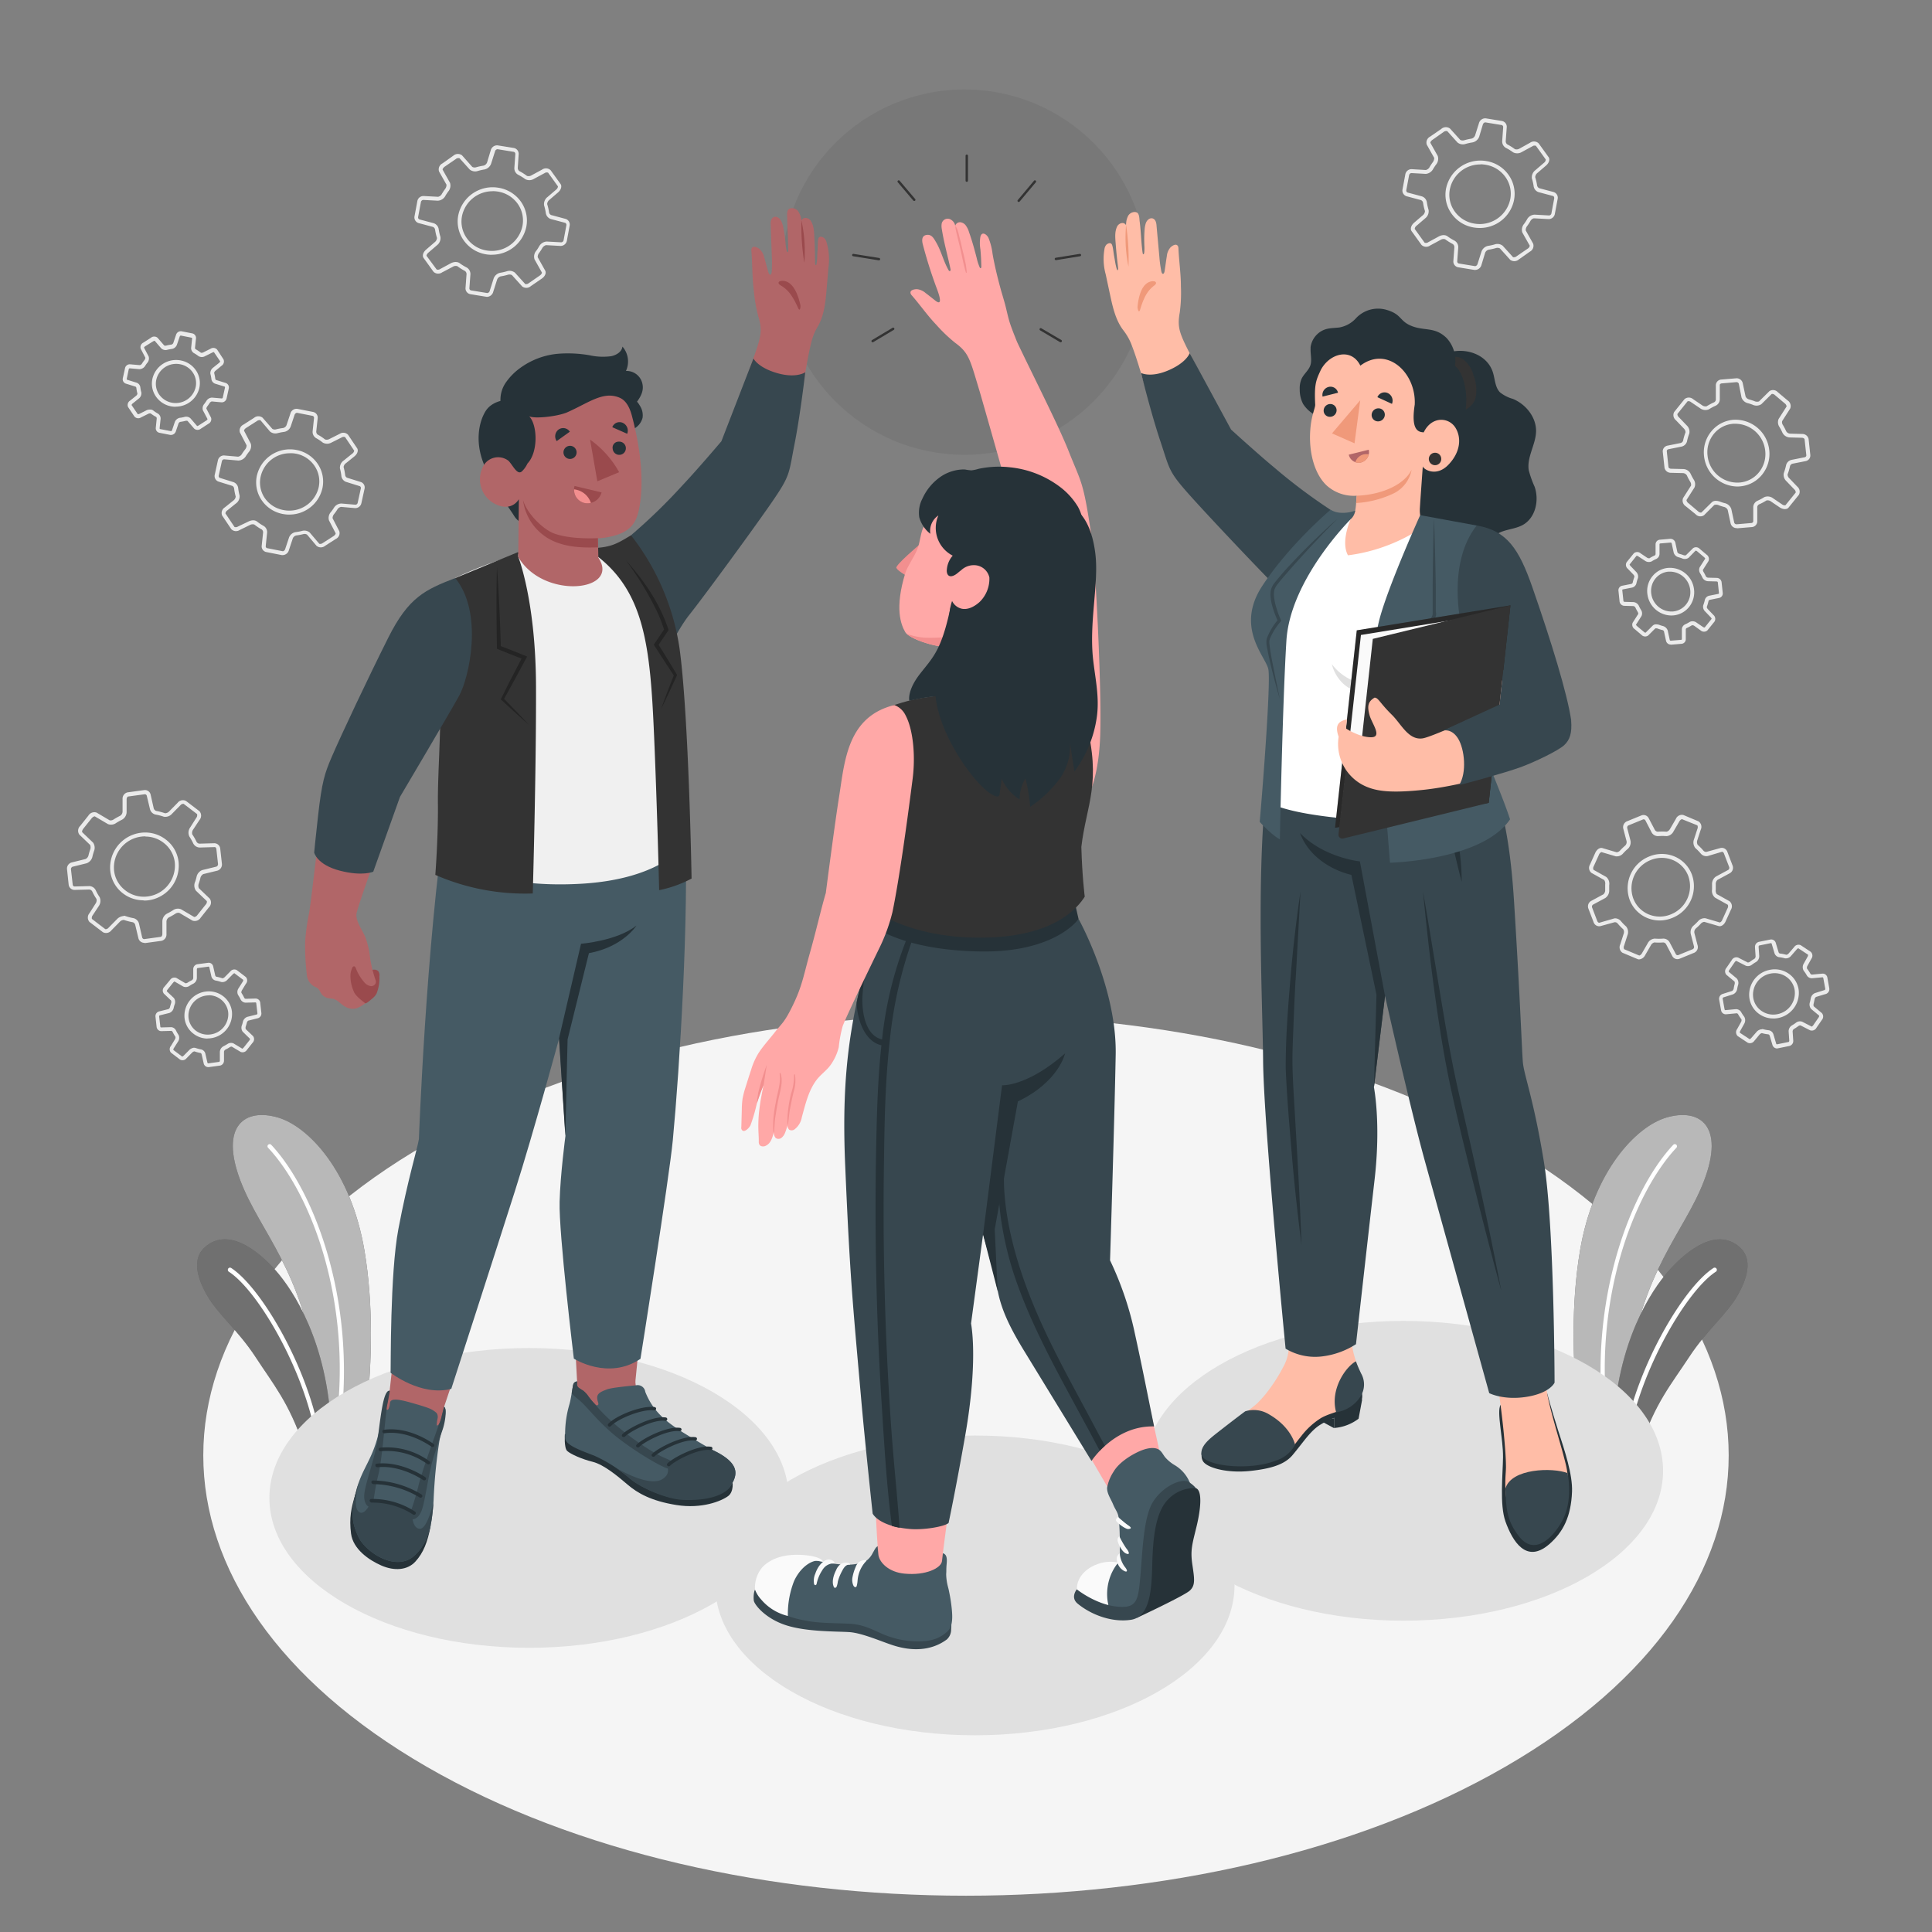 <svg xmlns="http://www.w3.org/2000/svg" viewBox="0 0 500 500"><rect x="0" y="0" width="500" height="500" fill="#808080" stroke="none"/><g id="freepik--Floor--inject-103"><path id="freepik--floor--inject-103" d="M110.42,296.06c-77.08,44.51-77.08,116.66,0,161.17s202.06,44.5,279.15,0,77.08-116.66,0-161.17S187.51,251.56,110.42,296.06Z" style="fill:#f5f5f5"></path></g><g id="freepik--Plants--inject-103"><g id="freepik--plants--inject-103"><path d="M94.91,364.71l-12.75,7.36c.17-4.55.57-11.32-.06-15.88-3.85-27.88-14.71-37.07-19.88-50.63-5.43-14.29,1.2-18.89,9.81-16.32,7.68,2.29,18.8,13.66,22.3,34.46C96.66,337.54,96.25,352.57,94.91,364.71Z" style="fill:#333333"></path><path d="M94.91,364.71l-12.75,7.36c.17-4.55.57-11.32-.06-15.88-3.85-27.88-14.71-37.07-19.88-50.63-5.43-14.29,1.2-18.89,9.81-16.32,7.68,2.29,18.8,13.66,22.3,34.46C96.66,337.54,96.25,352.57,94.91,364.71Z" style="fill:#fff;opacity:0.65"></path><path d="M88.15,368.61l-1.27.74c4.56-32.5-6.55-60.69-17.52-72.33a.56.56,0,0,1,.81-.77C81.13,307.9,92.24,336.27,88.15,368.61Z" style="fill:#fff"></path><path d="M85.74,370l-7.17,4.14h0C74.74,362.91,70.83,358.41,66,351c-4.43-6.72-9.59-10.89-12.33-15.62-2.42-4.18-4.24-9.44-.64-12.62,5.74-5.07,13.22.29,18.37,6.09C75.81,333.88,84.76,347.2,85.74,370Z" style="fill:#333333"></path><path d="M85.74,370l-7.17,4.14h0C74.74,362.91,70.83,358.41,66,351c-4.43-6.72-9.59-10.89-12.33-15.62-2.42-4.18-4.24-9.44-.64-12.62,5.74-5.07,13.22.29,18.37,6.09C75.81,333.88,84.76,347.2,85.74,370Z" style="fill:#fff;opacity:0.3"></path><path d="M82.8,371.7l-1,.61c-3-17.77-15.08-38.33-22.58-43.19a.58.58,0,0,1-.17-.79.56.56,0,0,1,.79-.17C67.56,333.2,79.6,353.66,82.8,371.7Z" style="fill:#fff"></path></g><g id="freepik--plants--inject-103"><path d="M408.32,364.71l12.75,7.36c-.17-4.55-.56-11.32.07-15.88,3.85-27.88,14.7-37.07,19.87-50.63,5.44-14.29-1.2-18.89-9.81-16.32-7.68,2.29-18.8,13.66-22.3,34.46C406.57,337.54,407,352.57,408.32,364.71Z" style="fill:#333333"></path><path d="M408.32,364.71l12.75,7.36c-.17-4.55-.56-11.32.07-15.88,3.85-27.88,14.7-37.07,19.87-50.63,5.44-14.29-1.2-18.89-9.81-16.32-7.68,2.29-18.8,13.66-22.3,34.46C406.57,337.54,407,352.57,408.32,364.71Z" style="fill:#fff;opacity:0.65"></path><path d="M415.08,368.61l1.28.74c-4.56-32.5,6.55-60.69,17.51-72.33a.56.56,0,0,0-.81-.77C422.1,307.9,411,336.27,415.08,368.61Z" style="fill:#fff"></path><path d="M417.49,370l7.18,4.14h0c3.82-11.23,7.74-15.73,12.6-23.12,4.43-6.72,9.59-10.89,12.33-15.62,2.42-4.18,4.25-9.44.64-12.62-5.73-5.07-13.22.29-18.37,6.09C427.42,333.88,418.47,347.2,417.49,370Z" style="fill:#333333"></path><path d="M417.49,370l7.18,4.14h0c3.82-11.23,7.74-15.73,12.6-23.12,4.43-6.72,9.59-10.89,12.33-15.62,2.42-4.18,4.25-9.44.64-12.62-5.73-5.07-13.22.29-18.37,6.09C427.42,333.88,418.47,347.2,417.49,370Z" style="fill:#fff;opacity:0.3"></path><path d="M420.43,371.7l1.05.61c3-17.77,15.08-38.33,22.58-43.19a.57.57,0,0,0,.17-.79.56.56,0,0,0-.79-.17C435.68,333.2,423.63,353.66,420.43,371.7Z" style="fill:#fff"></path></g></g><g id="freepik--Shadows--inject-103"><ellipse id="freepik--Shadow--inject-103" cx="136.91" cy="387.66" rx="67.19" ry="38.79" style="fill:#e0e0e0"></ellipse><ellipse id="freepik--shadow--inject-103" cx="363.21" cy="380.64" rx="67.19" ry="38.79" style="fill:#e0e0e0"></ellipse><ellipse id="freepik--shadow--inject-103" cx="252.3" cy="410.3" rx="67.19" ry="38.79" style="fill:#e0e0e0"></ellipse></g><g id="freepik--Gears--inject-103"><g id="freepik--gear-icons--inject-103"><g id="freepik--Gear--inject-103"><path d="M126.14,76.82l-.2,0-4.23-.69a1.53,1.53,0,0,1-1.23-1.64l.26-3.52a1,1,0,0,0-.39-.83,15,15,0,0,1-2-1.26,1.44,1.44,0,0,0-1.18.17L114.4,70.5a1.74,1.74,0,0,1-2.21-.17l-2.56-3.56c-.41-.57-.13-1.51.66-2.18l2.19-1.89a1.51,1.51,0,0,0,.61-1.13,13.37,13.37,0,0,1-.49-2.15.94.94,0,0,0-.56-.7l-3.75-1a1.54,1.54,0,0,1-1-1.81l.71-3.81a1.6,1.6,0,0,1,1.63-1.37l3.75.2a1.47,1.47,0,0,0,1-.79c.24-.4.49-.79.76-1.16a1.73,1.73,0,0,0,.41-1.19l-1.92-3.4a1.72,1.72,0,0,1,.86-2.09l2.82-2a1.79,1.79,0,0,1,2.26-.1l2.66,3a1.38,1.38,0,0,0,1.09.06,15.58,15.58,0,0,1,1.8-.39,1.34,1.34,0,0,0,.94-.84l.95-3.15a1.69,1.69,0,0,1,1.76-1.26l4.23.68a1.55,1.55,0,0,1,1.23,1.65L134,43.44a1,1,0,0,0,.39.83,14.16,14.16,0,0,1,2,1.26,1.46,1.46,0,0,0,1.19-.17l2.72-1.47a1.74,1.74,0,0,1,2.21.17l2.56,3.56c.41.57.13,1.51-.65,2.18l-2.2,1.89a1.5,1.5,0,0,0-.61,1.13,13.62,13.62,0,0,1,.49,2.15.93.93,0,0,0,.56.69l3.75,1a1.54,1.54,0,0,1,1,1.81l-.7,3.8a1.66,1.66,0,0,1-1.64,1.38l-3.75-.21a1.66,1.66,0,0,0-1,.8c-.23.4-.48.78-.75,1.16a1.66,1.66,0,0,0-.41,1.18L141.08,70c.35.62,0,1.51-.85,2.09l-2.83,1.94a1.77,1.77,0,0,1-2.26.1l-2.65-2.94a1.47,1.47,0,0,0-1.1-.07,14.53,14.53,0,0,1-1.8.4,1.34,1.34,0,0,0-.94.84l-1,3.15A1.74,1.74,0,0,1,126.14,76.82Zm-8.15-9a1.51,1.51,0,0,1,.92.26,13.69,13.69,0,0,0,1.89,1.16,1.94,1.94,0,0,1,.94,1.8l-.26,3.52a.55.55,0,0,0,.39.59l4.23.69a.74.74,0,0,0,.64-.57l1-3.15a2.3,2.3,0,0,1,1.73-1.53,14,14,0,0,0,1.68-.38,2.24,2.24,0,0,1,2.12.36l2.66,2.94a1.08,1.08,0,0,0,.94-.25l2.83-1.95c.44-.3.58-.68.55-.77l-1.91-3.41a2.31,2.31,0,0,1,.47-2.26c.25-.34.48-.71.7-1.08a2.39,2.39,0,0,1,2-1.28l3.75.2a.66.66,0,0,0,.6-.56l.71-3.8a.6.6,0,0,0-.27-.67h0l-3.76-1a1.93,1.93,0,0,1-1.28-1.52,12.44,12.44,0,0,0-.45-2,2.32,2.32,0,0,1,.91-2.19l2.2-1.89a1.15,1.15,0,0,0,.48-.84l-2.55-3.55a1,1,0,0,0-.92.12l-2.73,1.47a2.27,2.27,0,0,1-2.25.09,14.25,14.25,0,0,0-1.9-1.17,1.9,1.9,0,0,1-.93-1.79l.25-3.53a.55.55,0,0,0-.39-.58l-4.23-.69a.74.74,0,0,0-.64.57l-1,3.15a2.33,2.33,0,0,1-1.74,1.53,13.62,13.62,0,0,0-1.68.38,2.24,2.24,0,0,1-2.12-.36l-2.65-2.94a1.1,1.1,0,0,0-1,.25l-2.83,1.94c-.43.31-.58.69-.54.78l1.91,3.4a2.37,2.37,0,0,1-.47,2.27,11.84,11.84,0,0,0-.71,1.08,2.35,2.35,0,0,1-2,1.28l-3.75-.2a.68.68,0,0,0-.6.56l-.71,3.8a.59.59,0,0,0,.28.67l3.75,1a1.92,1.92,0,0,1,1.28,1.52,13.63,13.63,0,0,0,.45,2,2.32,2.32,0,0,1-.9,2.19l-2.2,1.89c-.41.35-.53.74-.49.84L113,69.74a1,1,0,0,0,.92-.12l2.72-1.47A2.94,2.94,0,0,1,118,67.8Zm9.28-1.88a9.3,9.3,0,0,1-1.47-.12A8.76,8.76,0,0,1,120,62.19a8.42,8.42,0,0,1-1.41-6.44A9.07,9.07,0,0,1,129,48.59a8.78,8.78,0,0,1,5.82,3.61,8.45,8.45,0,0,1,1.4,6.44h0A9.06,9.06,0,0,1,127.27,65.92Zm.23-16.45a8.06,8.06,0,0,0-7.94,6.46,7.44,7.44,0,0,0,1.24,5.68,7.75,7.75,0,0,0,5.16,3.2,8.08,8.08,0,0,0,9.25-6.35h0A7.46,7.46,0,0,0,134,52.77a7.77,7.77,0,0,0-5.16-3.19A8.37,8.37,0,0,0,127.5,49.47Z" style="fill:#ebebeb"></path></g><g id="freepik--gear--inject-103"><path d="M37.28,244a1.56,1.56,0,0,1-1.47-1.23L35,239.37a1,1,0,0,0-.61-.69,14.65,14.65,0,0,1-2.32-.6,1.48,1.48,0,0,0-1.09.5l-2.17,2.21a1.72,1.72,0,0,1-2.16.47l-3.49-2.66a1.72,1.72,0,0,1,0-2.27l1.55-2.45a1.49,1.49,0,0,0,.25-1.25,14,14,0,0,1-1.09-1.92.94.94,0,0,0-.74-.5l-3.89.1a1.55,1.55,0,0,1-1.48-1.45L17.35,225a1.64,1.64,0,0,1,1.17-1.79l3.64-.9a1.46,1.46,0,0,0,.77-1.06c.11-.45.24-.89.39-1.33a1.68,1.68,0,0,0,0-1.26L20.54,216a1.72,1.72,0,0,1,.21-2.25l2.14-2.69A1.79,1.79,0,0,1,25,210.3l3.39,2a1.42,1.42,0,0,0,1.07-.26,16.94,16.94,0,0,1,1.61-.9,1.31,1.31,0,0,0,.65-1.07v-3.3a1.66,1.66,0,0,1,1.31-1.71l4.25-.58A1.51,1.51,0,0,1,39,205.73l.78,3.45a1,1,0,0,0,.62.68,14.86,14.86,0,0,1,2.31.61,1.52,1.52,0,0,0,1.09-.5l2.17-2.21a1.72,1.72,0,0,1,2.17-.47l3.48,2.65a1.74,1.74,0,0,1,0,2.28L50,214.67a1.53,1.53,0,0,0-.25,1.25,13.49,13.49,0,0,1,1.1,1.91,1,1,0,0,0,.73.51l3.89-.11h0A1.55,1.55,0,0,1,57,219.68l.43,3.84a1.66,1.66,0,0,1-1.16,1.8l-3.65.89a1.51,1.51,0,0,0-.77,1.07c-.11.45-.24.89-.39,1.33a1.65,1.65,0,0,0,0,1.25l2.82,2.7a1.72,1.72,0,0,1-.21,2.25l-2.13,2.68a1.79,1.79,0,0,1-2.13.76l-3.4-2a1.35,1.35,0,0,0-1.07.25,17,17,0,0,1-1.61.91,1.31,1.31,0,0,0-.65,1.07v3.29a1.67,1.67,0,0,1-1.3,1.72l-4.26.58Zm-5.26-7a1.23,1.23,0,0,1,.42.07,14.45,14.45,0,0,0,2.15.56A1.93,1.93,0,0,1,36,239.15l.79,3.44a.56.56,0,0,0,.54.45l4.25-.58c.21,0,.44-.35.44-.73v-3.29a2.32,2.32,0,0,1,1.21-2,15,15,0,0,0,1.51-.85,2.19,2.19,0,0,1,2.12-.27l3.4,2a1.12,1.12,0,0,0,.83-.52l2.14-2.69a1.06,1.06,0,0,0,.3-.9l-2.82-2.7a2.33,2.33,0,0,1-.21-2.3,12.64,12.64,0,0,0,.36-1.24,2.39,2.39,0,0,1,1.5-1.8l3.65-.89a.68.68,0,0,0,.41-.71L56,219.79c0-.32-.26-.6-.45-.56l-3.89.11A1.94,1.94,0,0,1,50,218.26a14.26,14.26,0,0,0-1-1.78,2.32,2.32,0,0,1,.23-2.35l1.55-2.45a1.11,1.11,0,0,0,.22-1l-3.48-2.65a1,1,0,0,0-.84.38l-2.18,2.21a2.28,2.28,0,0,1-2.13.74,12.71,12.71,0,0,0-2.16-.56,1.94,1.94,0,0,1-1.41-1.45L38,206a.53.53,0,0,0-.54-.45l-4.25.58c-.21,0-.44.34-.44.72v3.3a2.33,2.33,0,0,1-1.21,2,13.72,13.72,0,0,0-1.5.84,2.24,2.24,0,0,1-2.13.28l-3.4-2c-.1,0-.49.09-.83.52l-2.14,2.68c-.33.42-.36.83-.29.9l2.82,2.7a2.36,2.36,0,0,1,.2,2.3c-.13.41-.25.82-.35,1.24a2.38,2.38,0,0,1-1.51,1.8l-3.65.9a.67.67,0,0,0-.41.71l.44,3.84c0,.33.25.57.45.56l3.89-.1h0a1.93,1.93,0,0,1,1.63,1.08,12.49,12.49,0,0,0,1,1.77,2.37,2.37,0,0,1-.24,2.36L24,236.86a1.15,1.15,0,0,0-.22.95l3.48,2.66a1,1,0,0,0,.85-.39l2.17-2.2A2.6,2.6,0,0,1,32,237.07Zm5.12-4a8.71,8.71,0,0,1-5.38-1.84,8.44,8.44,0,0,1-3.22-5.75,9.08,9.08,0,0,1,7.85-9.88A8.75,8.75,0,0,1,43,217.34a8.42,8.42,0,0,1,3.22,5.75A9.07,9.07,0,0,1,38.37,233,8.48,8.48,0,0,1,37.14,233.05Zm.48-16.55a8.23,8.23,0,0,0-1.1.07,8.07,8.07,0,0,0-7,8.78,7.46,7.46,0,0,0,2.84,5.07A7.77,7.77,0,0,0,38.24,232a8.06,8.06,0,0,0,7-8.77,7.46,7.46,0,0,0-2.84-5.07A7.69,7.69,0,0,0,37.62,216.5Z" style="fill:#ebebeb"></path></g><g id="freepik--gear--inject-103"><path d="M381.79,69.86h-.2l-4.23-.69a1.53,1.53,0,0,1-1.23-1.64l.26-3.53a1,1,0,0,0-.39-.83,15.27,15.27,0,0,1-2-1.25,1.42,1.42,0,0,0-1.18.16l-2.73,1.47a1.73,1.73,0,0,1-2.21-.17l-2.56-3.56c-.41-.57-.13-1.51.65-2.18l2.2-1.89a1.5,1.5,0,0,0,.61-1.13,13,13,0,0,1-.49-2.14.93.93,0,0,0-.56-.7l-3.75-1a1.56,1.56,0,0,1-1-1.82l.71-3.8a1.63,1.63,0,0,1,1.63-1.38L369,44a1.48,1.48,0,0,0,1-.8c.23-.39.49-.78.76-1.16a1.78,1.78,0,0,0,.41-1.18l-1.92-3.41a1.73,1.73,0,0,1,.86-2.09L373,33.37a1.78,1.78,0,0,1,2.26-.1l2.66,2.94a1.44,1.44,0,0,0,1.09.07,16.09,16.09,0,0,1,1.8-.4,1.33,1.33,0,0,0,.94-.83l1-3.16a1.68,1.68,0,0,1,1.76-1.26l4.23.69A1.53,1.53,0,0,1,389.94,33l-.26,3.52a1,1,0,0,0,.39.84,14.66,14.66,0,0,1,2,1.25,1.48,1.48,0,0,0,1.19-.16L396,36.93a1.74,1.74,0,0,1,2.21.18l2.56,3.55c.41.57.13,1.51-.65,2.18l-2.2,1.89a1.51,1.51,0,0,0-.61,1.13,13.13,13.13,0,0,1,.49,2.15,1,1,0,0,0,.56.7l3.75,1a1.54,1.54,0,0,1,1,1.82l-.71,3.8a1.62,1.62,0,0,1-1.63,1.37l-3.75-.2c-.3,0-.76.3-1,.79a12.86,12.86,0,0,1-.76,1.16,1.7,1.7,0,0,0-.4,1.19l1.91,3.4a1.71,1.71,0,0,1-.85,2.09l-2.83,2a1.78,1.78,0,0,1-2.26.1l-2.65-2.94a1.38,1.38,0,0,0-1.1-.07,16.6,16.6,0,0,1-1.8.4,1.31,1.31,0,0,0-.94.83l-.95,3.15A1.73,1.73,0,0,1,381.79,69.86Zm-8.15-9a1.58,1.58,0,0,1,.92.26,13.76,13.76,0,0,0,1.89,1.17,1.92,1.92,0,0,1,.94,1.79l-.26,3.53a.55.55,0,0,0,.39.58l4.23.69c.21,0,.53-.2.64-.57l1-3.15a2.3,2.3,0,0,1,1.73-1.53,14,14,0,0,0,1.68-.37,2.19,2.19,0,0,1,2.12.36l2.66,2.94a1.14,1.14,0,0,0,.94-.26l2.83-1.94a1.08,1.08,0,0,0,.55-.78l-1.92-3.4a2.35,2.35,0,0,1,.47-2.26,12.55,12.55,0,0,0,.71-1.08,2.33,2.33,0,0,1,2-1.29l3.75.21a.67.67,0,0,0,.6-.56l.71-3.8c.06-.33-.1-.63-.27-.67h0l-3.76-1a1.9,1.9,0,0,1-1.28-1.52,13.63,13.63,0,0,0-.45-2,2.3,2.3,0,0,1,.91-2.18l2.2-1.89a1.15,1.15,0,0,0,.48-.85l-2.55-3.55a1,1,0,0,0-.92.12l-2.73,1.48a2.32,2.32,0,0,1-2.25.09,12.44,12.44,0,0,0-1.9-1.17,1.91,1.91,0,0,1-.93-1.8l.25-3.52a.53.53,0,0,0-.39-.58l-4.23-.69c-.22,0-.53.2-.64.56l-.95,3.16A2.33,2.33,0,0,1,381,36.87a13.59,13.59,0,0,0-1.68.37,2.24,2.24,0,0,1-2.12-.36l-2.65-2.94a1.14,1.14,0,0,0-1,.25l-2.83,2c-.44.3-.58.68-.54.78l1.91,3.4a2.36,2.36,0,0,1-.47,2.26c-.25.35-.49.71-.71,1.08A2.4,2.4,0,0,1,369,45l-3.75-.21h0a.68.68,0,0,0-.58.56l-.71,3.8a.6.6,0,0,0,.28.67l3.75,1a1.93,1.93,0,0,1,1.28,1.52,13.47,13.47,0,0,0,.45,2,2.32,2.32,0,0,1-.9,2.18l-2.2,1.89a1.14,1.14,0,0,0-.49.84l2.56,3.56a1,1,0,0,0,.92-.12l2.72-1.48A2.94,2.94,0,0,1,373.64,60.84ZM382.92,59a9.3,9.3,0,0,1-1.47-.12,8.76,8.76,0,0,1-5.81-3.61,8.4,8.4,0,0,1-1.41-6.43,9.07,9.07,0,0,1,10.39-7.16,8.68,8.68,0,0,1,5.81,3.6,8.43,8.43,0,0,1,1.41,6.44A9,9,0,0,1,382.92,59Zm.23-16.44A8,8,0,0,0,375.22,49a7.39,7.39,0,0,0,1.23,5.68,7.73,7.73,0,0,0,5.16,3.19,8.06,8.06,0,0,0,9.25-6.35,7.44,7.44,0,0,0-1.24-5.68,7.78,7.78,0,0,0-5.16-3.2A8.35,8.35,0,0,0,383.15,42.52Z" style="fill:#ebebeb"></path></g><g id="freepik--gear--inject-103"><path d="M424.21,248.29a1,1,0,0,1-.39-.07l-3.93-1.65a1.71,1.71,0,0,1-.57-2.16l.86-2.68a1.39,1.39,0,0,0-.07-1.22,14.44,14.44,0,0,1-1.49-1.54.88.88,0,0,0-.8-.29l-3.63,1a1.52,1.52,0,0,1-1.76-1l-1.34-3.5a1.62,1.62,0,0,1,.66-2l3.21-1.73a1.43,1.43,0,0,0,.46-1.17c0-.46,0-.9,0-1.35a1.66,1.66,0,0,0-.25-1.18l-3.31-1.85a1.67,1.67,0,0,1-.36-2.18l1.35-3c.4-.9,1.2-1.43,1.84-1.24l3.69,1.09a1.35,1.35,0,0,0,.93-.5,16.82,16.82,0,0,1,1.29-1.24,1.24,1.24,0,0,0,.35-1.15l-.81-3.09a1.66,1.66,0,0,1,.83-2l3.85-1.57a1.5,1.5,0,0,1,1.87.74l1.57,3a1,1,0,0,0,.73.49,13.94,13.94,0,0,1,2.33,0,1.51,1.51,0,0,0,.89-.73l1.51-2.6a1.69,1.69,0,0,1,1.93-1l3.93,1.65a1.7,1.7,0,0,1,.57,2.15l-.87,2.68a1.5,1.5,0,0,0,.07,1.23,14.44,14.44,0,0,1,1.5,1.53.91.91,0,0,0,.8.3l3.63-1a1.52,1.52,0,0,1,1.76,1l1.34,3.51a1.61,1.61,0,0,1-.67,2l-3.21,1.73a1.41,1.41,0,0,0-.46,1.17q0,.67,0,1.35a1.61,1.61,0,0,0,.25,1.17l3.31,1.85a1.69,1.69,0,0,1,.36,2.19l-1.36,3c-.39.9-1.18,1.43-1.83,1.23l-3.69-1.08a1.33,1.33,0,0,0-.93.49,15,15,0,0,1-1.29,1.24,1.27,1.27,0,0,0-.35,1.16l.8,3.09a1.62,1.62,0,0,1-.82,2l-3.86,1.58a1.5,1.5,0,0,1-1.86-.75l-1.58-3a.93.93,0,0,0-.73-.49,13.83,13.83,0,0,1-2.32,0,1.51,1.51,0,0,0-.89.73l-1.51,2.61A1.94,1.94,0,0,1,424.21,248.29ZM418,237.66a2,2,0,0,1,1.44.67,12.35,12.35,0,0,0,1.38,1.42,2.26,2.26,0,0,1,.36,2.29l-.86,2.68a1.11,1.11,0,0,0,0,.93l3.91,1.64c.09,0,.44-.14.69-.56l1.5-2.6a2.21,2.21,0,0,1,1.84-1.22,13.1,13.1,0,0,0,2.17,0,1.86,1.86,0,0,1,1.69,1l1.58,3a.52.52,0,0,0,.6.28l3.85-1.57a.67.67,0,0,0,.23-.78l-.8-3.09a2.22,2.22,0,0,1,.67-2.17,14.58,14.58,0,0,0,1.2-1.16,2.18,2.18,0,0,1,1.95-.77l3.69,1.09h0a1.16,1.16,0,0,0,.64-.69l1.36-3a1,1,0,0,0,.06-.9l-3.31-1.85a2.31,2.31,0,0,1-.76-2.13c0-.41,0-.83,0-1.25a2.33,2.33,0,0,1,1-2.07l3.21-1.73a.64.64,0,0,0,.21-.75l-1.35-3.51c-.11-.29-.38-.46-.54-.41L442,221.53a1.88,1.88,0,0,1-1.84-.62,13.29,13.29,0,0,0-1.39-1.42,2.29,2.29,0,0,1-.36-2.28l.87-2.68a1.1,1.1,0,0,0,0-.93L435.3,212c-.08,0-.44.14-.68.56l-1.51,2.6a2.21,2.21,0,0,1-1.84,1.23,14.15,14.15,0,0,0-2.16,0,1.87,1.87,0,0,1-1.69-1l-1.58-3.05a.52.52,0,0,0-.6-.28l-3.86,1.58a.68.68,0,0,0-.23.77l.81,3.1a2.26,2.26,0,0,1-.67,2.16,13.15,13.15,0,0,0-1.2,1.16,2.16,2.16,0,0,1-1.95.78l-3.69-1.09a1.16,1.16,0,0,0-.64.68l-1.36,3a1,1,0,0,0-.06.9l3.3,1.85a2.28,2.28,0,0,1,.77,2.13c0,.41,0,.83,0,1.25a2.32,2.32,0,0,1-1,2.07l-3.21,1.73a.63.63,0,0,0-.21.75l1.34,3.51c.12.29.39.46.55.41l3.63-1.05A1.4,1.4,0,0,1,418,237.66Zm11.56.56a8.49,8.49,0,0,1-3.36-.69,8.26,8.26,0,0,1-4.44-4.64h0a8.84,8.84,0,0,1,5-11.21,8.51,8.51,0,0,1,6.66,0,8.19,8.19,0,0,1,4.43,4.63,8.83,8.83,0,0,1-5,11.22A8.7,8.7,0,0,1,429.51,238.22Zm-6.86-5.68a7.19,7.19,0,0,0,3.9,4.07,7.5,7.5,0,0,0,5.88,0,7.83,7.83,0,0,0,4.43-9.93,7.22,7.22,0,0,0-3.9-4.07,7.55,7.55,0,0,0-5.88,0,7.83,7.83,0,0,0-4.43,9.94Z" style="fill:#ebebeb"></path></g><g id="freepik--gear--inject-103"><path d="M449.46,136.68a1.6,1.6,0,0,1-1.57-1.19l-.77-3.55a1.42,1.42,0,0,0-1-.76c-.44-.12-.86-.25-1.28-.41a1.6,1.6,0,0,0-1.19-.08L441,133.34a1.66,1.66,0,0,1-2.18-.26L436.25,131a1.74,1.74,0,0,1-.67-2.1l2.06-3.23a1.37,1.37,0,0,0-.22-1c-.3-.51-.58-1-.83-1.58a1.25,1.25,0,0,0-1-.65l-3.18-.08a1.64,1.64,0,0,1-1.64-1.33l-.45-4.12a1.5,1.5,0,0,1,1.24-1.58l3.34-.67a.93.93,0,0,0,.67-.56,15.09,15.09,0,0,1,.64-2.22,1.4,1.4,0,0,0-.45-1l-2.07-2.16a1.68,1.68,0,0,1-.4-2.12l2.66-3.3a1.7,1.7,0,0,1,2.22,0l2.32,1.57a1.43,1.43,0,0,0,1.19.27,14.77,14.77,0,0,1,1.88-1,.87.87,0,0,0,.5-.68V99.62a1.51,1.51,0,0,1,1.46-1.4l3.72-.31A1.62,1.62,0,0,1,451,99.09l.76,3.55a1.46,1.46,0,0,0,1,.76c.43.12.86.25,1.27.41a1.63,1.63,0,0,0,1.2.08l2.68-2.65a1.67,1.67,0,0,1,2.19.26l2.53,2.13a1.72,1.72,0,0,1,.67,2.1L461.21,109a1.3,1.3,0,0,0,.21,1,14,14,0,0,1,.83,1.58,1.27,1.27,0,0,0,1,.65l3.18.08a1.65,1.65,0,0,1,1.64,1.33l.44,4.12a1.49,1.49,0,0,1-1.23,1.58l-3.35.66a.92.92,0,0,0-.66.57,14,14,0,0,1-.65,2.21,1.38,1.38,0,0,0,.45,1l2.07,2.16a1.68,1.68,0,0,1,.4,2.13l-2.66,3.29c-.43.54-1.38.52-2.22,0l-2.32-1.57a1.43,1.43,0,0,0-1.19-.27,13.54,13.54,0,0,1-1.88,1,.88.88,0,0,0-.49.68V135a1.51,1.51,0,0,1-1.45,1.41l-3.72.31ZM444,129.61a3.51,3.51,0,0,1,1.16.22,9.69,9.69,0,0,0,1.19.38,2.34,2.34,0,0,1,1.71,1.52l.76,3.54a.63.63,0,0,0,.66.41l3.72-.32c.31,0,.54-.23.54-.41v-3.76a1.87,1.87,0,0,1,1.09-1.59,12.62,12.62,0,0,0,1.74-.93,2.29,2.29,0,0,1,2.29.28l2.32,1.57a1.12,1.12,0,0,0,.89.24l2.66-3.29a1,1,0,0,0-.35-.8l-2.07-2.16a2.22,2.22,0,0,1-.66-2.1,13.6,13.6,0,0,0,.6-2.07,1.89,1.89,0,0,1,1.45-1.34l3.34-.66a.52.52,0,0,0,.44-.49l-.45-4.12c0-.2-.32-.43-.67-.44l-3.18-.08a2.23,2.23,0,0,1-1.89-1.24,12.89,12.89,0,0,0-.77-1.47,2.18,2.18,0,0,1-.21-2.08l2.06-3.23a1.14,1.14,0,0,0-.47-.79l-2.54-2.14a1,1,0,0,0-.84-.31l-2.68,2.65a2.3,2.3,0,0,1-2.25.15,11.64,11.64,0,0,0-1.18-.39,2.29,2.29,0,0,1-1.71-1.51L450,99.3a.64.64,0,0,0-.66-.4l-3.72.32c-.31,0-.54.23-.54.4v3.76A1.86,1.86,0,0,1,444,105a13.23,13.23,0,0,0-1.74.93,2.27,2.27,0,0,1-2.28-.28l-2.33-1.57a1.07,1.07,0,0,0-.89-.24l-2.65,3.29a1,1,0,0,0,.34.8l2.07,2.16a2.23,2.23,0,0,1,.67,2.1,12.72,12.72,0,0,0-.6,2.06,1.88,1.88,0,0,1-1.45,1.34l-3.35.67a.52.52,0,0,0-.43.49l.44,4.12c0,.2.32.43.67.44l3.19.08a2.21,2.21,0,0,1,1.88,1.24,13.78,13.78,0,0,0,.78,1.47,2.15,2.15,0,0,1,.2,2.08l-2.06,3.22a1.12,1.12,0,0,0,.48.8l2.53,2.14a1,1,0,0,0,.84.31L443,130A1.54,1.54,0,0,1,444,129.61Zm5.58-3.7A8.81,8.81,0,0,1,441,118a8.52,8.52,0,0,1,1.88-6.35,8.18,8.18,0,0,1,5.65-3,8.78,8.78,0,0,1,9.35,7.86,8.49,8.49,0,0,1-1.88,6.36,8.16,8.16,0,0,1-5.65,3C450.09,125.9,449.86,125.91,449.62,125.91Zm-.4-16.24-.62,0a7.16,7.16,0,0,0-5,2.6,7.51,7.51,0,0,0-1.65,5.61,7.76,7.76,0,0,0,8.27,7,7.16,7.16,0,0,0,5-2.6,7.47,7.47,0,0,0,1.66-5.61A7.81,7.81,0,0,0,449.22,109.67Z" style="fill:#ebebeb"></path></g><g id="freepik--gear--inject-103"><path d="M432.41,166.82a1.27,1.27,0,0,1-1.25-1l-.54-2.48A.88.88,0,0,0,430,163c-.31-.09-.61-.18-.91-.29a1.19,1.19,0,0,0-.7-.08l-1.85,1.84a1.31,1.31,0,0,1-1.73-.17l-1.77-1.5a1.33,1.33,0,0,1-.5-1.66l1.44-2.25a.94.94,0,0,0-.16-.56,12,12,0,0,1-.59-1.12.71.71,0,0,0-.56-.36l-2.22-.06a1.3,1.3,0,0,1-1.3-1.06l-.3-2.88a1.19,1.19,0,0,1,1-1.27l2.33-.46a.52.52,0,0,0,.35-.28,9.72,9.72,0,0,1,.46-1.57,1,1,0,0,0-.28-.58l-1.45-1.51a1.31,1.31,0,0,1-.29-1.68l1.86-2.3a1.31,1.31,0,0,1,1.75,0l1.62,1.09a1,1,0,0,0,.68.19,8.79,8.79,0,0,1,1.32-.71.47.47,0,0,0,.26-.34v-2.63a1.22,1.22,0,0,1,1.16-1.13l2.6-.22a1.3,1.3,0,0,1,1.36,1l.53,2.48a.91.91,0,0,0,.59.42c.31.08.61.18.91.29a1.13,1.13,0,0,0,.69.07l1.85-1.83a1.31,1.31,0,0,1,1.74.17l1.77,1.49a1.35,1.35,0,0,1,.5,1.66l-1.44,2.26a1,1,0,0,0,.15.55,10,10,0,0,1,.59,1.12.74.74,0,0,0,.57.37l2.22.06a1.29,1.29,0,0,1,1.29,1.06l.31,2.88a1.19,1.19,0,0,1-1,1.26l-2.34.47a.49.49,0,0,0-.34.27,10.61,10.61,0,0,1-.46,1.58,1,1,0,0,0,.28.57l1.45,1.51a1.33,1.33,0,0,1,.29,1.68l-1.86,2.31a1.32,1.32,0,0,1-1.75,0L438.53,162a.9.9,0,0,0-.67-.18,10.48,10.48,0,0,1-1.33.71.45.45,0,0,0-.25.33v2.63a1.19,1.19,0,0,1-1.15,1.13l-2.6.22Zm-3.79-5.24a2.48,2.48,0,0,1,.86.16,7.81,7.81,0,0,0,.82.26,1.81,1.81,0,0,1,1.3,1.17l.54,2.48a.28.28,0,0,0,.29.16l2.61-.22c.15,0,.23-.1.23-.13v-2.63a1.45,1.45,0,0,1,.85-1.25,8.6,8.6,0,0,0,1.2-.64,1.72,1.72,0,0,1,1.76.2l1.62,1.1a.74.74,0,0,0,.48.15l1.8-2.25h0a1.94,1.94,0,0,0-.23-.37l-1.45-1.51a1.69,1.69,0,0,1-.5-1.62,8.89,8.89,0,0,0,.42-1.42,1.48,1.48,0,0,1,1.13-1.05l2.34-.47a.22.22,0,0,0,.18-.18l-.31-2.88a.37.37,0,0,0-.33-.16l-2.22-.06a1.71,1.71,0,0,1-1.45-1c-.16-.34-.34-.68-.53-1a1.64,1.64,0,0,1-.15-1.61l1.44-2.25a1.4,1.4,0,0,0-.3-.36l-1.77-1.5a.67.67,0,0,0-.44-.19L437,144.36a1.72,1.72,0,0,1-1.73.13c-.26-.1-.53-.18-.81-.26a1.77,1.77,0,0,1-1.3-1.17l-.54-2.48a.31.31,0,0,0-.3-.16l-2.6.22a.29.29,0,0,0-.24.14v2.62a1.48,1.48,0,0,1-.86,1.26,8,8,0,0,0-1.19.64,1.74,1.74,0,0,1-1.76-.21L424,144a.74.74,0,0,0-.47-.16l-1.8,2.26h0a1.73,1.73,0,0,0,.23.36l1.45,1.51a1.72,1.72,0,0,1,.49,1.62,10.41,10.41,0,0,0-.41,1.42,1.48,1.48,0,0,1-1.13,1.06l-2.34.46c-.11,0-.19.12-.18.18l.31,2.88a.35.35,0,0,0,.32.17l2.23.06a1.71,1.71,0,0,1,1.45,1,8.87,8.87,0,0,0,.53,1,1.64,1.64,0,0,1,.14,1.61l-1.44,2.26a1.86,1.86,0,0,0,.3.36l1.77,1.49a.6.6,0,0,0,.44.19l1.82-1.81A1.2,1.2,0,0,1,428.62,161.58Zm3.9-2.29a6.32,6.32,0,0,1-6.19-5.65,6,6,0,0,1,1.35-4.55,5.82,5.82,0,0,1,4.05-2.12,6.28,6.28,0,0,1,6.69,5.62,6.11,6.11,0,0,1-1.34,4.56,5.9,5.9,0,0,1-4.06,2.12h0Zm-.28-11.35-.42,0a4.88,4.88,0,0,0-3.37,1.76,5.11,5.11,0,0,0-1.12,3.81,5.29,5.29,0,0,0,5.61,4.74,4.88,4.88,0,0,0,3.37-1.76,5.09,5.09,0,0,0,1.12-3.81A5.31,5.31,0,0,0,432.24,147.94Z" style="fill:#ebebeb"></path></g><g id="freepik--gear--inject-103"><path d="M73.18,143.66a1,1,0,0,1-.24,0l-4.07-.8a1.49,1.49,0,0,1-1.14-1.64l.36-3.39a.93.93,0,0,0-.34-.8,13.18,13.18,0,0,1-1.93-1.28,1.43,1.43,0,0,0-1.14.12L62,137.18a1.68,1.68,0,0,1-2.15-.25l-2.36-3.51a1.7,1.7,0,0,1,.7-2.11l2.19-1.76A1.45,1.45,0,0,0,61,128.5a13.78,13.78,0,0,1-.41-2.09.88.88,0,0,0-.5-.68l-3.59-1.11a1.52,1.52,0,0,1-.91-1.81l.8-3.65A1.59,1.59,0,0,1,58,117.87l3.62.32a1.45,1.45,0,0,0,1-.72c.24-.38.5-.75.77-1.1a1.69,1.69,0,0,0,.43-1.12l-1.74-3.34a1.69,1.69,0,0,1,.89-2l2.8-1.79a1.74,1.74,0,0,1,2.2,0L70.49,111a1.28,1.28,0,0,0,1,.1,17.59,17.59,0,0,1,1.76-.33,1.21,1.21,0,0,0,.91-.76l1-3A1.64,1.64,0,0,1,77,105.82l4.07.8a1.49,1.49,0,0,1,1.14,1.64l-.36,3.39a1,1,0,0,0,.34.81,12.85,12.85,0,0,1,1.93,1.27,1.43,1.43,0,0,0,1.14-.12l2.67-1.34a1.69,1.69,0,0,1,2.15.25L92.42,116c.39.58.08,1.48-.7,2.11l-2.18,1.76a1.43,1.43,0,0,0-.62,1,13.55,13.55,0,0,1,.41,2.09.88.88,0,0,0,.5.68l3.59,1.12a1.49,1.49,0,0,1,.91,1.8l-.8,3.65a1.62,1.62,0,0,1-1.64,1.29l-3.62-.32a1.45,1.45,0,0,0-1,.73,11.89,11.89,0,0,1-.77,1.09,1.69,1.69,0,0,0-.43,1.12l1.74,3.35a1.67,1.67,0,0,1-.89,2l-2.79,1.79a1.73,1.73,0,0,1-2.21,0l-2.47-2.92a1.33,1.33,0,0,0-1-.1,13.46,13.46,0,0,1-1.75.33,1.25,1.25,0,0,0-.92.76l-1,3A1.71,1.71,0,0,1,73.18,143.66Zm-7.7-9a1.56,1.56,0,0,1,1,.28,11.84,11.84,0,0,0,1.79,1.19,1.87,1.87,0,0,1,.85,1.78l-.35,3.4a.5.5,0,0,0,.34.55l4.07.8c.18,0,.49-.18.61-.52l1-3a2.2,2.2,0,0,1,1.74-1.43,12.67,12.67,0,0,0,1.63-.31,2.18,2.18,0,0,1,2,.42l2.48,2.92a1.1,1.1,0,0,0,.9-.21l2.79-1.79c.42-.27.57-.63.54-.72l-1.73-3.34a2.27,2.27,0,0,1,.52-2.19c.26-.33.49-.67.72-1a2.3,2.3,0,0,1,2-1.18l3.61.31a.62.62,0,0,0,.58-.51l.8-3.64a.55.55,0,0,0-.22-.64l-3.6-1.12a1.87,1.87,0,0,1-1.2-1.52,11.85,11.85,0,0,0-.37-1.94,2.26,2.26,0,0,1,1-2.09l2.18-1.76a1.13,1.13,0,0,0,.5-.78l-2.36-3.51a1,1,0,0,0-.87.1l-2.68,1.34a2.26,2.26,0,0,1-2.2,0,11.84,11.84,0,0,0-1.79-1.19,1.89,1.89,0,0,1-.85-1.78l.36-3.39a.53.53,0,0,0-.34-.56l-4.07-.8c-.18,0-.5.18-.62.52l-1,3a2.2,2.2,0,0,1-1.74,1.43,14.65,14.65,0,0,0-1.63.31,2.16,2.16,0,0,1-2-.42l-2.47-2.92a1.1,1.1,0,0,0-.9.21l-2.8,1.79c-.42.27-.57.63-.54.72l1.74,3.34a2.3,2.3,0,0,1-.53,2.19c-.25.33-.49.67-.71,1a2.37,2.37,0,0,1-2,1.19L58,118.87a.63.63,0,0,0-.58.51l-.8,3.65a.53.53,0,0,0,.23.63h0l3.59,1.12a1.87,1.87,0,0,1,1.2,1.52,13,13,0,0,0,.37,1.94,2.26,2.26,0,0,1-1,2.09l-2.18,1.76a1.08,1.08,0,0,0-.49.78l2.35,3.51a1,1,0,0,0,.87-.1L64.24,135A2.87,2.87,0,0,1,65.48,134.65Zm9.38-1.48a9.18,9.18,0,0,1-1.71-.17,8.49,8.49,0,0,1-5.51-3.68,8.15,8.15,0,0,1-1.15-6.27,8.78,8.78,0,0,1,10.28-6.6,8.49,8.49,0,0,1,5.51,3.68,8.15,8.15,0,0,1,1.15,6.27A8.75,8.75,0,0,1,74.86,133.17Zm.2-15.88a7.74,7.74,0,0,0-7.59,6h0a7.12,7.12,0,0,0,1,5.52A7.5,7.5,0,0,0,73.35,132a7.79,7.79,0,0,0,9.11-5.83,7.14,7.14,0,0,0-1-5.51,7.48,7.48,0,0,0-4.87-3.25A7.79,7.79,0,0,0,75.06,117.29Z" style="fill:#ebebeb"></path></g><g id="freepik--gear--inject-103"><path d="M44.27,112.56h-.19L41.23,112a1.19,1.19,0,0,1-.91-1.31l.24-2.38a.54.54,0,0,0-.15-.41A9.51,9.51,0,0,1,39,107a1,1,0,0,0-.64.1l-1.87.93a1.31,1.31,0,0,1-1.69-.22l-1.65-2.46a1.32,1.32,0,0,1,.52-1.67l1.53-1.23a.93.93,0,0,0,.37-.58,9.2,9.2,0,0,1-.28-1.48.44.44,0,0,0-.25-.34l-2.51-.78a1.21,1.21,0,0,1-.73-1.44l.56-2.55a1.26,1.26,0,0,1,1.3-1l2.53.22A.9.9,0,0,0,36.8,94c.17-.26.35-.52.55-.77a1.14,1.14,0,0,0,.27-.65l-1.2-2.31a1.31,1.31,0,0,1,.68-1.6l1.95-1.25a1.33,1.33,0,0,1,1.73,0l1.73,2a.91.91,0,0,0,.58,0,10,10,0,0,1,1.24-.23.75.75,0,0,0,.52-.43l.71-2.11a1.3,1.3,0,0,1,1.4-.92l2.84.56a1.2,1.2,0,0,1,.92,1.31l-.25,2.37a.49.49,0,0,0,.16.41,10.85,10.85,0,0,1,1.37.91,1,1,0,0,0,.63-.1l1.87-.94a1.32,1.32,0,0,1,1.69.22L57.84,93a1.32,1.32,0,0,1-.52,1.67L55.8,95.93a.93.93,0,0,0-.38.59A10.06,10.06,0,0,1,55.71,98a.47.47,0,0,0,.24.35l2.51.78a1.21,1.21,0,0,1,.74,1.44l-.56,2.55a1.28,1.28,0,0,1-1.31,1l-2.53-.23a1.09,1.09,0,0,0-.57.44q-.25.41-.54.78a1.17,1.17,0,0,0-.28.64l1.2,2.32a1.3,1.3,0,0,1-.67,1.6L52,110.93a1.34,1.34,0,0,1-1.74,0l-1.73-2a1,1,0,0,0-.57,0,10.6,10.6,0,0,1-1.25.24.71.71,0,0,0-.51.43l-.72,2.11A1.33,1.33,0,0,1,44.27,112.56ZM38.89,106a1.22,1.22,0,0,1,.76.23,9.17,9.17,0,0,0,1.24.82,1.47,1.47,0,0,1,.67,1.39l-.25,2.37a.22.22,0,0,0,.12.23l2.84.55a.45.45,0,0,0,.26-.26l.71-2.1a1.73,1.73,0,0,1,1.34-1.11,6.92,6.92,0,0,0,1.12-.21,1.65,1.65,0,0,1,1.59.35l1.73,2s.19,0,.43-.18l1.95-1.25a.68.68,0,0,0,.31-.37l-1.2-2.27a1.73,1.73,0,0,1,.39-1.69c.17-.23.33-.46.49-.7a1.76,1.76,0,0,1,1.5-.9l2.53.22a.29.29,0,0,0,.24-.24l.56-2.55a.29.29,0,0,0-.06-.27l-2.51-.77a1.48,1.48,0,0,1-.94-1.19,8.45,8.45,0,0,0-.26-1.33,1.76,1.76,0,0,1,.72-1.63l1.52-1.22a.76.76,0,0,0,.29-.41l-1.62-2.39a1.58,1.58,0,0,0-.41.12l-1.87.93a1.69,1.69,0,0,1-1.7,0,9,9,0,0,0-1.23-.81A1.5,1.5,0,0,1,49.47,90l.25-2.38a.22.22,0,0,0-.11-.22l-2.85-.56a.4.4,0,0,0-.25.26l-.72,2.11a1.7,1.7,0,0,1-1.34,1.1,11,11,0,0,0-1.12.21,1.63,1.63,0,0,1-1.58-.34l-1.73-2a1.92,1.92,0,0,0-.43.18l-2,1.25a.72.72,0,0,0-.32.36l1.2,2.28a1.74,1.74,0,0,1-.38,1.69,6.76,6.76,0,0,0-.49.7,1.81,1.81,0,0,1-1.51.9l-2.52-.22a.31.31,0,0,0-.25.23L32.81,98a.3.3,0,0,0,.06.27l2.51.78a1.45,1.45,0,0,1,.94,1.19,8.68,8.68,0,0,0,.26,1.33,1.71,1.71,0,0,1-.72,1.62l-1.52,1.23a.73.73,0,0,0-.29.41l1.62,2.38a1.8,1.8,0,0,0,.42-.11l1.87-.94A2.23,2.23,0,0,1,38.89,106Zm6.56-.73a6.38,6.38,0,0,1-1.22-.12,6.08,6.08,0,0,1-3.95-2.64,5.85,5.85,0,0,1-.83-4.5h0a6.28,6.28,0,0,1,7.36-4.72,6.11,6.11,0,0,1,3.95,2.63,5.86,5.86,0,0,1,.82,4.5A6.26,6.26,0,0,1,45.45,105.24Zm-5-7a4.89,4.89,0,0,0,.68,3.74,5.17,5.17,0,0,0,3.31,2.2,5.3,5.3,0,0,0,6.19-4,4.88,4.88,0,0,0-.69-3.74,5.07,5.07,0,0,0-3.31-2.2,5.27,5.27,0,0,0-6.18,4Z" style="fill:#ebebeb"></path></g><g id="freepik--gear--inject-103"><path d="M459.88,271.34a1.25,1.25,0,0,1-1.17-.9l-.71-2.39a.57.57,0,0,0-.34-.36,9.76,9.76,0,0,1-1.68-.32,1.06,1.06,0,0,0-.6.36L454,269.39a1.37,1.37,0,0,1-1.7.46l-2.58-1.71a1.36,1.36,0,0,1-.16-1.8l1-1.8a1,1,0,0,0,.13-.74,9.6,9.6,0,0,1-.87-1.31c-.08-.15-.28-.28-.4-.25l-2.74.26a1.25,1.25,0,0,1-1.27-1.07l-.49-2.7a1.32,1.32,0,0,1,.84-1.48l2.53-.8a1,1,0,0,0,.4-.67,8.13,8.13,0,0,1,.21-1,1.19,1.19,0,0,0,0-.75l-2.11-1.75a1.36,1.36,0,0,1,0-1.79l1.38-2a1.37,1.37,0,0,1,1.66-.67l2.49,1.27a.89.89,0,0,0,.59-.21,9.9,9.9,0,0,1,1.1-.72.83.83,0,0,0,.34-.65l-.16-2.33a1.35,1.35,0,0,1,1-1.43l3-.6a1.22,1.22,0,0,1,1.38.88l.72,2.39a.53.53,0,0,0,.34.35,9.78,9.78,0,0,1,1.68.33,1,1,0,0,0,.6-.36l1.43-1.66a1.36,1.36,0,0,1,1.69-.46l2.59,1.71a1.36,1.36,0,0,1,.16,1.8l-1,1.8a1,1,0,0,0-.13.74,9.6,9.6,0,0,1,.87,1.31.5.5,0,0,0,.4.25l2.74-.26a1.23,1.23,0,0,1,1.27,1.07l.48,2.7a1.31,1.31,0,0,1-.83,1.48L470,258a1,1,0,0,0-.4.67c-.06.33-.13.65-.21,1a1.21,1.21,0,0,0,0,.76l2.1,1.75a1.34,1.34,0,0,1,0,1.79l-1.38,2a1.37,1.37,0,0,1-1.66.67l-2.49-1.27a.89.89,0,0,0-.59.21,11.56,11.56,0,0,1-1.1.72.78.78,0,0,0-.34.65l.16,2.33a1.33,1.33,0,0,1-1,1.42l-3,.61Zm-3.9-5a.84.84,0,0,1,.27,0,8.86,8.86,0,0,0,1.52.29,1.53,1.53,0,0,1,1.19,1.06l.71,2.39c0,.12.15.22.23.19l3-.61a.41.41,0,0,0,.16-.38l-.16-2.32a1.76,1.76,0,0,1,.84-1.58,10.17,10.17,0,0,0,1-.66,1.72,1.72,0,0,1,1.65-.31l2.49,1.28a1.35,1.35,0,0,0,.38-.35l1.38-2a.73.73,0,0,0,.16-.49l-2.08-1.73a1.81,1.81,0,0,1-.31-1.77c.08-.29.14-.58.2-.87a1.84,1.84,0,0,1,1.07-1.46l2.53-.8a.33.33,0,0,0,.16-.36l-.49-2.69a.33.33,0,0,0-.18-.25h0l-2.74.25a1.49,1.49,0,0,1-1.37-.76,9.33,9.33,0,0,0-.79-1.18,1.79,1.79,0,0,1,0-1.83l1-1.8a.77.77,0,0,0,.12-.53l-2.54-1.67a1.28,1.28,0,0,0-.38.29l-1.44,1.65a1.74,1.74,0,0,1-1.62.67,8.86,8.86,0,0,0-1.52-.29,1.51,1.51,0,0,1-1.19-1.06l-.71-2.39c0-.12-.16-.21-.23-.19l-3,.61a.41.41,0,0,0-.16.38l.16,2.32a1.77,1.77,0,0,1-.84,1.58,9.73,9.73,0,0,0-1,.66,1.67,1.67,0,0,1-1.64.3l-2.49-1.27a1.35,1.35,0,0,0-.38.35l-1.38,2a.73.73,0,0,0-.16.49l2.08,1.73a1.81,1.81,0,0,1,.31,1.77,8.44,8.44,0,0,0-.2.87,1.84,1.84,0,0,1-1.07,1.46l-2.53.8a.33.33,0,0,0-.16.36l.48,2.69a.29.29,0,0,0,.19.25h0l2.74-.26a1.54,1.54,0,0,1,1.37.76,8.77,8.77,0,0,0,.79,1.19,1.79,1.79,0,0,1,0,1.83l-1,1.8a.77.77,0,0,0-.12.53l2.54,1.67a1.28,1.28,0,0,0,.38-.29l1.44-1.65A1.94,1.94,0,0,1,456,266.37Zm2.93-2.76a6.26,6.26,0,0,1-3.54-1.09,6.08,6.08,0,0,1-2.6-4h0A6.55,6.55,0,0,1,458,251a6.34,6.34,0,0,1,4.86.95,6.11,6.11,0,0,1,2.6,4,6.62,6.62,0,0,1-6.51,7.64Zm-5.16-5.27a5.09,5.09,0,0,0,2.18,3.35,5.33,5.33,0,0,0,4.1.8,5.56,5.56,0,0,0,4.41-6.34,5.13,5.13,0,0,0-2.18-3.35,5.33,5.33,0,0,0-4.1-.8,5.56,5.56,0,0,0-4.41,6.34Z" style="fill:#ebebeb"></path></g><g id="freepik--gear--inject-103"><path d="M53.86,276.17a1.21,1.21,0,0,1-1.15-1l-.53-2.32a.5.5,0,0,0-.28-.34,8.88,8.88,0,0,1-1.59-.42,1.13,1.13,0,0,0-.57.3l-1.47,1.49a1.31,1.31,0,0,1-1.67.34l-2.35-1.79a1.33,1.33,0,0,1,0-1.76l1-1.65a.93.93,0,0,0,.16-.68,9.27,9.27,0,0,1-.74-1.3c-.07-.13-.29-.27-.35-.25l-2.62.07a1.24,1.24,0,0,1-1.17-1.12l-.29-2.6a1.27,1.27,0,0,1,.91-1.38l2.46-.61a.85.85,0,0,0,.4-.6c.08-.3.17-.61.27-.91a1.09,1.09,0,0,0,0-.7l-1.88-1.8a1.3,1.3,0,0,1,.12-1.73L44,253.63a1.36,1.36,0,0,1,1.65-.54L48,254.47a1,1,0,0,0,.56-.17,9.13,9.13,0,0,1,1.1-.62.75.75,0,0,0,.35-.58v-2.22a1.3,1.3,0,0,1,1-1.33l2.87-.38a1.18,1.18,0,0,1,1.29.94l.53,2.32a.5.5,0,0,0,.28.34,10.62,10.62,0,0,1,1.59.42,1.18,1.18,0,0,0,.57-.3l1.47-1.49a1.33,1.33,0,0,1,1.67-.34l2.35,1.8a1.31,1.31,0,0,1,0,1.75l-1,1.65a1,1,0,0,0-.16.68,9.27,9.27,0,0,1,.74,1.3.49.49,0,0,0,.35.25l2.62-.07a1.21,1.21,0,0,1,1.17,1.12l.29,2.6a1.27,1.27,0,0,1-.91,1.38l-2.46.61a.88.88,0,0,0-.4.6c-.08.31-.16.61-.27.91a1.18,1.18,0,0,0,0,.7l1.89,1.8a1.31,1.31,0,0,1-.13,1.73l-1.44,1.82a1.34,1.34,0,0,1-1.65.54l-2.29-1.37a.92.92,0,0,0-.55.17,10.1,10.1,0,0,1-1.11.62.73.73,0,0,0-.35.57v2.23a1.3,1.3,0,0,1-1,1.32l-2.87.39Zm-3.55-5a1,1,0,0,1,.33.05,9.15,9.15,0,0,0,1.43.38,1.45,1.45,0,0,1,1.08,1.1l.53,2.32a.27.27,0,0,0,.19.18l2.87-.39a.38.38,0,0,0,.16-.33v-2.22a1.73,1.73,0,0,1,.92-1.48c.33-.17.67-.36,1-.56a1.65,1.65,0,0,1,1.61-.19l2.29,1.38s.18-.1.36-.32l1.44-1.81a.67.67,0,0,0,.18-.44L62.81,267a1.73,1.73,0,0,1-.18-1.72,7.84,7.84,0,0,0,.23-.83A1.81,1.81,0,0,1,64,263.16l2.46-.61a.31.31,0,0,0,.16-.3l-.3-2.59a.29.29,0,0,0-.14-.24l-2.62.07a1.52,1.52,0,0,1-1.28-.82,9.17,9.17,0,0,0-.67-1.18,1.71,1.71,0,0,1,.15-1.76l1.05-1.66a.68.68,0,0,0,.14-.48l-2.3-1.73a1.56,1.56,0,0,0-.36.24l-1.47,1.49a1.7,1.7,0,0,1-1.61.54,8.58,8.58,0,0,0-1.43-.37,1.46,1.46,0,0,1-1.08-1.1l-.53-2.33c0-.11-.13-.18-.19-.17l-2.87.38a.38.38,0,0,0-.16.33v2.23a1.72,1.72,0,0,1-.91,1.47,8.91,8.91,0,0,0-1,.57,1.67,1.67,0,0,1-1.61.18L45.15,254a2,2,0,0,0-.35.31l-1.45,1.81a.73.73,0,0,0-.18.44L45,258.28a1.75,1.75,0,0,1,.18,1.73,7.66,7.66,0,0,0-.23.82,1.77,1.77,0,0,1-1.14,1.33l-2.46.61a.29.29,0,0,0-.16.3l.3,2.6a.25.25,0,0,0,.14.23l2.63-.07a1.48,1.48,0,0,1,1.27.82,9.17,9.17,0,0,0,.67,1.18,1.73,1.73,0,0,1-.15,1.77L45,271.25a.76.76,0,0,0-.14.48l2.31,1.73a2,2,0,0,0,.35-.24L49,271.73A2,2,0,0,1,50.31,271.14Zm3.45-2.39A6,6,0,0,1,50,267.47a5.86,5.86,0,0,1-2.24-4,6.3,6.3,0,0,1,5.44-6.85,6.11,6.11,0,0,1,4.59,1.22,5.86,5.86,0,0,1,2.24,4,6.34,6.34,0,0,1-6.3,6.91Zm.33-11.18a5.81,5.81,0,0,0-.72.05,5.28,5.28,0,0,0-4.58,5.75,4.87,4.87,0,0,0,1.85,3.31,5.12,5.12,0,0,0,3.84,1A5.28,5.28,0,0,0,59.06,262a4.89,4.89,0,0,0-1.85-3.31A5.06,5.06,0,0,0,54.09,257.57Z" style="fill:#ebebeb"></path></g></g></g><g id="freepik--Circle--inject-103"><circle id="freepik--circle--inject-103" cx="249.6" cy="70.43" r="47.27" style="fill:#333333;opacity:0.1"></circle></g><g id="freepik--character-3--inject-103"><g id="freepik--Character--inject-103"><g id="freepik--Bottom--inject-103"><g id="freepik--bottom--inject-103"><polygon points="345.27 369.62 341.94 367.81 345.32 367 345.27 369.62" style="fill:#263238"></polygon><path d="M311.35,374.67s40.75-16.72,41.15-14a4,4,0,0,1-.08,1.63c0-.05.08-.09.11-.14l-.93,5a11.9,11.9,0,0,1-6.33,2.4c0-.25,0-1.76.05-2.62a20.27,20.27,0,0,0-3.6,1.76c-2.63,1.61-4.4,4.54-7.25,7.92-2.08,2.45-5.67,3.5-10.94,4.06-5.68.6-10.61-.67-12-2.25C310.5,377.23,311.14,375,311.35,374.67Z" style="fill:#263238"></path><path d="M312.5,373.77c.4-.39,1.88-1.92,3.88-3.58,1.75-1.44,3.79-3.28,6-4.74a22.23,22.23,0,0,0,3-2.28c.72-.73,1.42-1.49,2.08-2.28a43.23,43.23,0,0,0,4.66-7.15,11.48,11.48,0,0,0,1.43-6.16,142.14,142.14,0,0,0-1.08-18l19.31.32c-.67,3-1.06,8.25-1.48,11.73-.64,5.28-.83,6.46,1,11.82.55,1.58,1.4,3.11,1.42,4.79,0,2.71-2.18,5-4.6,6.22-2,1-4.28,1.41-6.23,2.52a19.62,19.62,0,0,0-5.17,4.74c-1.41,1.69-2.57,3.7-4.51,4.85a17.68,17.68,0,0,1-6.61,2,34.72,34.72,0,0,1-8.79.12C312.62,378.26,309.58,376.62,312.5,373.77Z" style="fill:#ffbda7"></path><path d="M328.45,366.05a7.54,7.54,0,0,0-6.2-.8c-3,2.24-5.57,4.25-7.35,5.64-2.16,1.7-4,3.25-4,5.29,0,3.19,12.28,4.6,19.27,1.83a8.58,8.58,0,0,0,5-4.1S334.28,369.41,328.45,366.05Zm23.81-10.59c-1-2.09-1.34-3.15-1.34-3.15-2.43,1.22-6.81,7.07-5.13,13.19a9.11,9.11,0,0,0,6.18-3.9A5.76,5.76,0,0,0,352.26,355.46Z" style="fill:#37474f"></path><path d="M388.34,363.58c-1.06,1.87.7,8.68.64,13.59-.05,4.45-.91,12.25.63,16.59,1.84,5.13,5.38,11,11.3,5.91,3.66-3.18,5.67-7.18,5.93-13.6.17-4.46-1.86-10.54-3.61-15.93-2-6.3-2.86-9.68-2.86-9.68Z" style="fill:#263238"></path><path d="M399.54,330.27c.87,10.35,0,17.68.17,24.32a46.69,46.69,0,0,0,1.32,8.93c1,4.2,2.77,10,3.5,12.76,1,3.8,1.79,6.19.64,10.55a5.5,5.5,0,0,1-.39,1c-1.71,3.62-6.31,6.49-7.83,6.13a2.62,2.62,0,0,1-2.62,1,3.16,3.16,0,0,1-.5-.1l-.51-.18a5.15,5.15,0,0,1-2.65-3.16c-.1-.29-.19-.59-.28-.93-1.31-5.29-.66-8.78-.65-10.87,0-2.42-.24-5.48-.62-9.36s-1.8-16.06-3.4-21.85c-1.17-4-2.63-9.1-4.18-14.49Z" style="fill:#ffbda7"></path><path d="M405.66,381.23c-3.79-1.48-14.56-1.26-16.06,4,.16,4.93.27,8.28,3.56,12.44,4.38,5.54,9.53-.73,11.44-4.66S406.27,383.87,405.66,381.23Z" style="fill:#37474f"></path><path d="M358.44,257.72l-2.87,23.65s1.86,9.2.18,23.84-4.82,42.66-4.82,42.66a20.7,20.7,0,0,1-8.71,3.16,14.77,14.77,0,0,1-9.51-2s-5.7-58.05-5.82-74.63-2.44-58,2.6-82.56l51.08-.64c5.24,9.41,9.66,16.5,11.27,42.2s2,38,2.27,41.42,2.79,9.47,5.47,26,2.74,57,2.74,57-1.17,2.79-7.51,3.72c-5.85.86-9.4-1-9.4-1s-13.86-49.95-16.6-59.87c-3.88-14-10.37-42.93-10.37-42.93" style="fill:#37474f"></path><path d="M336.43,215.58c2.55,6.83,9.3,9.91,13.31,10.84l6.49,31-.66,24,2.87-23.65-6.5-34.84S342.64,222,336.43,215.58ZM374.34,212c.68,2.69,1.29,5.39,1.94,8.09s1.28,5.41,2,8.14a54.62,54.62,0,0,0-.61-8.39c-.38-2.78-.93-5.53-1.58-8.26a75.47,75.47,0,0,0-2.46-8,39,39,0,0,0-3.66-7.59c.86,2.68,1.63,5.34,2.35,8S373.7,209.27,374.34,212Zm4.68-5.21c.91,1.61,1.78,3.25,2.66,4.89l2.59,5a22.55,22.55,0,0,0-1.33-5.56,36.33,36.33,0,0,0-2.38-5.19,40.73,40.73,0,0,0-3.12-4.77,30.61,30.61,0,0,0-3.82-4.23c.84,1.72,1.76,3.35,2.67,5S378.13,205.11,379,206.75Zm7.29,119q1.1,4.14,2.22,8.25-2.47-12.93-5.29-25.79c-1.85-8.57-3.81-17.15-5.77-25.66s-3.38-17.17-4.83-25.81-2.83-17.31-4.36-26c.86,8.74,1.81,17.46,3,26.16s2.57,17.39,4.47,26,4,17.08,6.15,25.6q2.13,8.63,4.41,17.22m-51-72.13,1.26-22.89c-1.12,7.57-2,15.17-2.63,22.79s-1.23,15.23-1.2,23c.32,7.69,1,15.28,1.64,22.9s1.5,15.22,2.45,22.81q-.41-11.47-1.08-22.91l-.66-11.44c-.22-3.8-.48-7.63-.58-11.41s.11-7.58.25-11.39S335.09,257.42,335.28,253.61Z" style="fill:#263238"></path></g></g><g id="freepik--Top--inject-103"><g id="freepik--Arm--inject-103"><path d="M301,114.67c2.72,7.67,1.63,6.91,6.94,12.54C319.06,139.06,332.42,153,332.42,153c10.69,2.67,9.78-10.64,15.09-18.1-6.33-5.14-8.63-4.86-16.37-11.84-4.88-4.41-13-11.67-13-11.67s-4.27-8-7.88-15.26c-4.56-9.2-5.82-10.43-4.94-15.25a38.54,38.54,0,0,0,.3-6.73c0-3.28-.49-6.53-.64-9.8a1.39,1.39,0,0,0-.14-.67c-.47-.77-1.48-.07-1.92.35a4,4,0,0,0-.95,2.29c-.18,1.07-.31,2.14-.48,3.23-.05.28-.1,1.28-.5,1.32s-.5-1-.55-1.25a31.42,31.42,0,0,1-.4-3.2c-.24-2.68-.49-5.36-.73-8a3.63,3.63,0,0,0-.21-1.09c-.56-1.37-2.17-1-2.63.64a6.54,6.54,0,0,0-.23,1.31,35.89,35.89,0,0,0-.09,4.15,11.92,11.92,0,0,1,0,1.69c0,.11-.08.91-.33.62a.49.49,0,0,1-.1-.26c-.27-1.81-.36-3.64-.5-5.46-.07-.92-.15-1.85-.28-2.76-.08-.62-.06-1.77-.6-2.19a1.1,1.1,0,0,0-.64-.2,2,2,0,0,0-1.75,1,5.42,5.42,0,0,0-.41,1.17,7.52,7.52,0,0,0-.12,1.24c-.56-1-1.91-.53-2.33.38-.63,1.37-.48,2.81-.34,4.59.16,2,.25,3,.61,6,.07.59-.15,1-.35.34a14.84,14.84,0,0,1-.38-1.63c-.13-.69-.15-.92-.29-1.66-.19-1-.32-2.84-.71-3.2s-1-.06-1.34.27a2.18,2.18,0,0,0-.44,1,15,15,0,0,0,.32,6.69q.56,2.65,1.13,5.3c.7,3.24,1.45,6.61,3.5,9.22a14.71,14.71,0,0,1,1.86,3.18c1.55,3.87,2.76,8.33,4.19,12.95C297.92,105.06,298.89,108.84,301,114.67Z" style="fill:#ffbda7"></path><path d="M298.39,72.77c-3,.15-3.77,4.29-4,6.64,0,.47.31,1.84.66.76.12-.37.23-.75.36-1.13a16.48,16.48,0,0,1,.85-2.1,8.12,8.12,0,0,1,2.4-3c.28-.21.63-.52.49-.85a.61.61,0,0,0-.57-.29Z" style="fill:#f0997a"></path><path d="M291.43,58.23A57.5,57.5,0,0,1,292.05,69a36.83,36.83,0,0,1-.62-10.73Z" style="fill:#f0997a"></path><path d="M344.34,131.94a143.62,143.62,0,0,1-14.5-10.89c-4.37-3.61-11.24-9.88-11.24-9.88L307.89,91.39s-.76,2.4-5.45,4.43-7.13.7-7.13.7,2.52,10.28,5,17.69,2,7.69,7.64,14,20.41,21.87,24.22,25.53,8.64,11.48,8.61,11.25S344.34,131.94,344.34,131.94Z" style="fill:#37474f"></path></g><g id="freepik--Head--inject-103"><path d="M357,110a7,7,0,0,1,2.59-5.42c1.44-1.07,3.29-1.37,4.91-2.14A9.32,9.32,0,0,0,369,97.73c1-2.37,1.86-4.51,4.21-5.79,4.54-2.48,11.5-.88,13.16,4.46.55,1.76.54,3.84,1.84,5.15a9.38,9.38,0,0,0,3.32,1.68c3.41,1.41,6.1,4.8,6,8.48-.1,3.4-2.43,6.59-1.89,10a26.72,26.72,0,0,0,1.52,4.26c1.22,3.52.24,8-3,9.85-1.6.9-3.46,1.08-5.18,1.66-2.14.72-3,2.07-4.52,3.61a6.48,6.48,0,0,1-5.21,1.88c-3.14-.33-5.66-2.91-8.78-3.38-2.15-.32-4.36.41-6.51.1a10,10,0,0,1-3.44-1.29,7.56,7.56,0,0,1-3.64-3.72c-1-2.68.59-5.52,1.3-8.27a13.91,13.91,0,0,0,.14-6.32c-.28-1.3.21-2.55-.22-3.89A16.26,16.26,0,0,1,357,110Z" style="fill:#263238"></path><path d="M378.7,93a7.8,7.8,0,0,1,2.65,4.16,10.18,10.18,0,0,1,.59,5.44,4.6,4.6,0,0,1-3.65,3.7c-2.08.23-3.92-1.41-5-3.23a9,9,0,0,1-.51-8.11C373.86,92.78,376.48,91.48,378.7,93Z" style="fill:#333333"></path><path d="M339.18,90.33c0-.16,0-.32,0-.48a5.71,5.71,0,0,1,2.63-4.06c1.62-1,3.09-.82,4.86-1.05A7.59,7.59,0,0,0,351,82.28a7.82,7.82,0,0,1,7.62-2.15c4.39,1.22,3.34,3,7,4.35,3.3,1.17,5.79.12,8.76,3a8.55,8.55,0,0,1,2.14,7.24c2.25,1.43,5.16,9.82.37,18.9-2.46,4.67-5.36,6.82-9,10.67l-3.47,0c-1.09-3-4-2.45-6.74-3.16-1.49-.7-2.26-2.55-3.73-3.17-.67-.29-1.35-.12-2-.55a4.2,4.2,0,0,1-1.51-1.7,15.55,15.55,0,0,1-1.08-3.77,3.21,3.21,0,0,0-.44-1.16,3.09,3.09,0,0,0-1.48-1c-1.84-.7-3.78-1.06-5.62-1.75a8.51,8.51,0,0,1-4.58-3.49,8,8,0,0,1-.87-3.8,6.12,6.12,0,0,1,.48-2.71c.58-1.24,1.78-2.13,2.25-3.42S339.14,91.79,339.18,90.33Z" style="fill:#263238"></path><path d="M347.51,134.27a4.72,4.72,0,0,1,2.27-1.07c.87-.1,1-1,1.15-2.55l.18-2.36a10.49,10.49,0,0,1-7.67-2.56c-3.14-2.84-4.76-8.39-4.35-14.34.27-3.94,1.32-5.77,1.28-6.66-.25-5.3.18-6.24,1.46-9,2.29-4.32,7.9-5.82,10.23-1.1,7-5.26,14.5,1.94,14.07,10.1-1.05,6.72,1,7.09,2.33,7.16,2-4.17,6.36-4,8.15-1.29,1.61,2.49,1.5,6.27-1.75,9.66s-6.6,1.09-6.64.41c0,0-.66,9.07-.76,10.88s.23,3.83,2.47,4.61h0a9.21,9.21,0,0,1,2.81,1.3,6.85,6.85,0,0,0-.87.74c-.82.93-2,1.74-5.12,5.25-7.71,2.75-16.93,6.6-22.4,9.74a99.39,99.39,0,0,1-3.29-11.91A43.48,43.48,0,0,1,347.51,134.27Z" style="fill:#ffbda7"></path><path d="M373,118.78a1.61,1.61,0,1,1-1.59-1.61A1.6,1.6,0,0,1,373,118.78Z" style="fill:#333333"></path><path d="M354.23,116.39l-5.17,1.28a2.62,2.62,0,0,0,3.18,2A2.77,2.77,0,0,0,354.23,116.39Z" style="fill:#b16668"></path><path d="M353.84,117.54a2.93,2.93,0,0,0-3.08,2.09,2.56,2.56,0,0,0,1.48.07,2.74,2.74,0,0,0,2-2.09A2.66,2.66,0,0,0,353.84,117.54Z" style="fill:#f0997a"></path><path d="M342.28,102.64l4-1a2,2,0,0,0-2.41-1.51A2.14,2.14,0,0,0,342.28,102.64Z" style="fill:#263238"></path><path d="M360.24,104.52l-3.77-1.73a2,2,0,0,1,2.69-1.06A2.17,2.17,0,0,1,360.24,104.52Z" style="fill:#263238"></path><path d="M345.91,106.15a1.71,1.71,0,0,1-1.66,1.72,1.6,1.6,0,0,1-1.69-1.59,1.73,1.73,0,0,1,1.65-1.72A1.62,1.62,0,0,1,345.91,106.15Z" style="fill:#263238"></path><path d="M358.39,107.3a1.75,1.75,0,0,1-1.69,1.75,1.64,1.64,0,0,1-1.72-1.62,1.74,1.74,0,0,1,1.68-1.75A1.63,1.63,0,0,1,358.39,107.3Z" style="fill:#263238"></path><path d="M351.11,128.29c6.52-.23,12.38-2.89,14.22-6.75a8.6,8.6,0,0,1-4.51,6.08,26.16,26.16,0,0,1-9.86,2.57Z" style="fill:#f0997a"></path><polygon points="344.72 112.16 350.55 114.73 352.03 103.58 344.72 112.16" style="fill:#f0997a"></polygon></g><g id="freepik--Chest--inject-103"><path d="M329.59,180.21a37.52,37.52,0,0,0,.06-8.91s-3.83-5.26-4.1-10.93c-.28-6,2.14-10.14,8.09-16.32a74,74,0,0,1,11.3-9.76l4.74-.24s-2.83,6-.83,9.66c9.73-1.19,17.9-5.78,21.19-8.86l8.2,1.22s5.43,10.17,3.85,18.87c-.86,4.71-2.64,12.7-4.08,19a25.77,25.77,0,0,0,2.51,18.1l.83,1.51c2.57,4.74,6.08,13.5,6.08,13.5s-13.35,6.75-35.87,5.08S327,206.63,327,206.63s1.52-15.48,1.8-18.72S329.35,183.06,329.59,180.21Z" style="fill:#fff"></path><path d="M367.59,168.68a12.52,12.52,0,0,1-10.72,8.39,13.23,13.23,0,0,1-12.19-5.19s1.78,9.06,12.54,7.37S367.59,168.68,367.59,168.68Z" style="fill:#e0e0e0"></path><path d="M367.54,133.32s-7.61,16.84-10.24,25.88-1.16,16.25,0,32.56c.89,12.56,2.43,31.51,2.43,31.51s23.83-.54,31.07-11.23c-2-6.24-8.24-20.75-9.85-24.72s-.87-7.5,1.6-16.74,6.52-14.32,6.34-21.14A19,19,0,0,0,382.16,136Z" style="fill:#455a64"></path><path d="M349.92,134s-16,15.69-17,31.81-1.69,51.41-1.69,51.41-1.77-.8-5.22-4.51c.66-7.32,2.94-36.24,2.23-39.55s-8.66-10.77-1.53-21.58,17.66-19.67,17.66-19.67c1.85,1.24,4.81.86,6.36.23A3.72,3.72,0,0,1,349.92,134Z" style="fill:#455a64"></path><path d="M343,137.08c-1,.94-2,1.88-3,2.86-2,1.94-3.92,3.9-5.81,5.92-.94,1-1.87,2-2.78,3.09-.45.53-.9,1.06-1.33,1.62a5.41,5.41,0,0,0-1.12,1.92,6,6,0,0,0-.11,2.23,12.38,12.38,0,0,0,.41,2.1,24.6,24.6,0,0,0,1.36,3.71,16.64,16.64,0,0,0-2.69,4.49,3.53,3.53,0,0,0-.17.73,4.4,4.4,0,0,0,0,.74c0,.47.12.91.2,1.36.16.89.34,1.77.54,2.65.78,3.5,1.72,7,2.72,10.4-.72-3.51-1.46-7-2.12-10.52-.16-.88-.31-1.76-.44-2.64-.05-.44-.12-.88-.14-1.3a2.43,2.43,0,0,1,.14-1.17,17.12,17.12,0,0,1,2.76-4.41l.16-.21-.11-.25a25.46,25.46,0,0,1-1.35-3.82,13.55,13.55,0,0,1-.38-2,5.4,5.4,0,0,1,.06-1.89,4.68,4.68,0,0,1,.95-1.63c.41-.53.84-1.07,1.29-1.59.88-1,1.8-2.08,2.71-3.11,1.84-2.05,3.69-4.1,5.59-6.1s3.77-4,5.79-5.92C345,135.22,344,136.15,343,137.08Z" style="fill:#37474f"></path><path d="M371.58,158.22l0-2.2,0-4.38c-.11-5.85-.23-11.69-.48-17.55-.2,5.85-.27,11.72-.33,17.58v7.14a1.48,1.48,0,0,1-.05.41,2.4,2.4,0,0,1-.44.79,10.11,10.11,0,0,1-3.46,2.27,28.86,28.86,0,0,1-4.06,1.46l-.47.14.18.45a49.28,49.28,0,0,1,1.88,5.4c.12.46.24.92.32,1.37a3.74,3.74,0,0,1,.06,1.27l0,.12-.08.16-1.11,2.28c-.83,1.73-1.69,3.46-2.5,5.2l-2.46,5.24,2.79-5.07c.93-1.69,1.82-3.4,2.73-5.1l.68-1.28.33-.64.26-.48.07-.22a4.11,4.11,0,0,0,0-1.6,13.29,13.29,0,0,0-.3-1.45,49.74,49.74,0,0,0-1.69-5.09,29.94,29.94,0,0,0,3.76-1.32,10.26,10.26,0,0,0,3.79-2.54,3.13,3.13,0,0,0,.59-1.13,2.22,2.22,0,0,0,.08-.68Z" style="fill:#37474f"></path></g><g id="freepik--arm--inject-103"><path d="M382.16,136c7.81,1.31,10.95,6,14.47,16.14,4.8,13.8,9,27.4,10,34.33l-18.45-4.88-10-19.73S374.32,146,382.16,136Z" style="fill:#37474f"></path><polygon points="345.51 214.23 385.28 207.77 390.9 156.67 351.13 163.13 345.51 214.23" style="fill:#333333"></polygon><polygon points="345.51 214.23 385.28 207.77 390.9 156.67 351.13 163.13 345.51 214.23" style="opacity:0.2"></polygon><polygon points="346.97 211.98 385.06 205.78 390.31 158.13 352.21 164.33 346.97 211.98" style="fill:#fafafa"></polygon><path d="M351.75,197.52l3.53-32.18,35.62-8.68-5.62,51.12L347.62,217a1,1,0,0,1-1.22-1.1l1.8-16.3a1.8,1.8,0,0,1,1.3-1.49Z" style="fill:#333333"></path><path d="M406.35,186.47c.07,5.23-.73,6.11-6.44,9.1s-20.17,7.64-31.63,8.85c-7.47.78-11.33.47-14.24-.66a12,12,0,0,1-7.6-13.09c-1.28-3.6.61-4.1,2.16-4.51l-.26,2.37s3.38,2.25,6.47,2.27.19-3.58-.39-5.76-.47-3.44,1.31-4.49c1,0,1.35,1.37,4.5,4.45,2.38,2.33,4.27,6.62,7.93,6.09,2.88-.42,19.89-8.48,19.89-8.48l.72-6.55Z" style="fill:#ffbda7"></path><path d="M406.61,186.47c.25,3.26-.32,5-1.81,6.39s-7.67,4.4-11.47,5.76-13.78,4.15-15.69,4.52c2-3.12,1.42-9.23-.29-12s-3.92-2.05-3.92-2.05l14.64-6.74,1-8.95Z" style="fill:#37474f"></path></g></g></g></g><g id="freepik--character-2--inject-103"><g id="freepik--character--inject-103"><g id="freepik--bottom--inject-103"><path d="M195.85,411.14c-.75-.16-.91,2.11-.76,3.11s2.9,4.59,8.3,6.35,13.12,1.57,16.41,1.79,8.09,2.36,11.25,3.39c7.32,2.38,11.82.13,14-1.5a3.44,3.44,0,0,0,1.1-2.6c.17-2.18,0-2.64-.23-2.65Z" style="fill:#37474f"></path><path d="M245.64,412a39.92,39.92,0,0,1,.7,4.62c.17,1.87.27,4.25-1.13,5.57-2.36,2.23-5,2.6-7.74,2.6a23.19,23.19,0,0,1-9.47-2.09c-2.75-1.24-4.95-2.31-8.05-2.47-3.39-.19-8.1-.1-11.43-.82a27.27,27.27,0,0,1-8.16-2.73,10.49,10.49,0,0,1-4.55-5.12,7.71,7.71,0,0,1,5.15-7.1,17.27,17.27,0,0,1,8.69-.79c3.18.39,5.54,1.09,8.39,1.22a13.91,13.91,0,0,0,5.77-.69,5.62,5.62,0,0,0,2.07-2.32c.57-.94.84-1.82,1.76-1.81,0,0,14.91,1.66,16.25,1.89,1.54.26,1.11,2.33,1.05,3.45s0,1-.07,2a13.69,13.69,0,0,0,.46,3.24C245.44,411.05,245.55,411.51,245.64,412Z" style="fill:#455a64"></path><path d="M215.64,404a2.12,2.12,0,0,0-.67-.34c-1.27-.34-2.41.81-3.07,1.75a7.92,7.92,0,0,0-.9,1.85,4.56,4.56,0,0,0-.34,2.52c0,.22.17.48.39.45s.28-.26.32-.46a9.82,9.82,0,0,1,1.37-3.29,4,4,0,0,1,.93-1.14,3.57,3.57,0,0,1,1.39-.66c.2-.05,1.07,0,.9-.35a.47.47,0,0,0-.15-.19A1.77,1.77,0,0,0,215.64,404Z" style="fill:#fafafa"></path><path d="M219.38,404.47a2.54,2.54,0,0,0-1.77.28,3.61,3.61,0,0,0-1.22,1.59c-.62,1.21-1.21,3-.6,4.34.2.42.56.26.74-.08a6,6,0,0,0,.31-1.33,12.23,12.23,0,0,1,1.14-2.78,4.34,4.34,0,0,1,.65-1,2,2,0,0,1,.64-.47,1.45,1.45,0,0,1,.37-.11H220c0-.18-.18-.31-.35-.37Z" style="fill:#fafafa"></path><path d="M223.27,403.83a2.41,2.41,0,0,0-1.18.62,3.26,3.26,0,0,0-.65,1.09,12.38,12.38,0,0,0-.84,2.78,3.58,3.58,0,0,0,.25,2c.12.25.36.5.62.42s.3-.52.35-.76c.1-.45.11-.93.17-1.38a8.06,8.06,0,0,1,2.08-4.48.25.25,0,0,0,.1-.22c0-.12-.18-.15-.31-.15S223.47,403.79,223.27,403.83Z" style="fill:#fafafa"></path><path d="M211.62,403.94c-1.31-.17-4.29,1.31-6.1,5.2a23.3,23.3,0,0,0-1.62,9.07,13.09,13.09,0,0,1-6.93-4.28,7.89,7.89,0,0,1-1.57-2.52,8.13,8.13,0,0,1,2.07-6c2.18-2.07,5.3-3.24,10-3,5.26.31,5.56,1.76,5.56,1.76Z" style="fill:#fafafa"></path><path d="M247.09,378.93s-2.87,20.79-3.3,25.06c-.19,1.82-4.2,3.82-9.77,3.26-3.91-.38-6.33-2.74-6.68-4.77s-1.5-26.51-1.5-26.51Z" style="fill:#ffa8a7"></path><polygon points="300.65 378.18 295.84 356.36 274.58 364.15 289.01 388.92 300.65 378.18" style="fill:#ffa8a7"></polygon><path d="M308,384.11c.45,1.85,0,3.77-.26,5.62s-.52,3.68-.66,5.55a22.31,22.31,0,0,1-.47,3.39,20.56,20.56,0,0,0-.16,4.08c0,1.43-.07,2.86-.09,4.29a8,8,0,0,0,0,1.83c.15.59-9.05,5.86-12.76,7.89a6.9,6.9,0,0,1-.67.32c-3.39,1.33-6-1.41-6-1.41a10.24,10.24,0,0,1,2.5-11.27s.47,0,.38-3.6c0-2.59,0-5.21-.28-7.78-.15-1.63-.82-2.15-1.44-3.65s-1.63-2.83-1.57-4.37a11.1,11.1,0,0,1,1.66-4.11c1.35-2.32,4.33-4.24,6.72-5.31,1.37-.61,3.59-1.28,5-.43.75.46,1.11,1.34,1.65,2a10.08,10.08,0,0,0,2.41,2,9.42,9.42,0,0,1,3.94,4.49A3.6,3.6,0,0,1,308,384.11Z" style="fill:#455a64"></path><path d="M289.39,404.4a11.94,11.94,0,0,0-1.19,1.74h0a13,13,0,0,0-1.29,9.53c-6.49-.59-8.2-4.34-8.2-4.34s-.37-3.24,3.37-5.6a9.17,9.17,0,0,1,1.42-.74s0,0,.06,0A9.52,9.52,0,0,1,289.39,404.4Z" style="fill:#fafafa"></path><path d="M309.5,385.13c1.71.66,1.27,5.35.18,9.87s-1.66,6.09-1.11,9.84.86,5.44-.67,6.82-13.71,7.06-13.71,7.06a44.76,44.76,0,0,0,2.72-14.1c.32-8.33.87-13.69,4.73-17.47S309.5,385.13,309.5,385.13Z" style="fill:#263238"></path><path d="M278.68,411.32s4.74,3.82,10.17,4.44,5.71-1.47,6.28-7.91.79-15.35,3.33-19.27,6.8-5.67,8.48-5.27c.35-.18,2,1.07,2.56,1.82a9.27,9.27,0,0,0-7.12,2.85c-3.4,3.32-4,10.33-4.17,16.7s-.44,13.75-5.51,14.52-10.46-1.4-13.83-4.2C276.94,413.39,278.68,411.32,278.68,411.32Z" style="fill:#37474f"></path><path d="M289.78,402a1.83,1.83,0,0,0-.76,1.18,3.67,3.67,0,0,0,1.85,3.35c.68.39,1.27.23.17-1.11A6.92,6.92,0,0,1,289.78,402Z" style="fill:#fafafa"></path><path d="M289.67,397.55a1.55,1.55,0,0,0-.46,1c0,.59,1,3,2.24,3.51s.55-.78,0-1.39A23.44,23.44,0,0,1,289.67,397.55Z" style="fill:#fafafa"></path><path d="M289.37,392.61a1.09,1.09,0,0,0-.56.8c0,.52,2.42,2.36,3.19,2.3s.95-.31,0-.95S289.37,392.61,289.37,392.61Z" style="fill:#fafafa"></path><path d="M282.48,378.09s-4.24-6.91-17.51-28.61c-3.76-6.15-5.83-10.66-6.74-15.34s-3.81-14.69-3.81-14.69l-3.11,23.05c1,6.13.69,16.44-1.49,28.88-2.49,14.22-4.33,22.78-4.33,22.78-1.28,1-6.57,1.82-9.88,1.55-8.27-.68-9.77-4-9.77-4s-2.07-19.27-3-30c-2.21-25.1-2.86-31-4.1-59.95-1.05-24.48,1.28-39.63,8.15-61.56,17.91,8.12,42.23,6.59,52.26-2.35,0,0,9.91,17.81,9.59,35.11-.34,18.11-1.46,53.22-1.46,53.22a84.07,84.07,0,0,1,6.47,19.15c2,9.16,2.68,12.8,4.93,23.83C288.43,368.89,282.48,378.09,282.48,378.09Z" style="fill:#37474f"></path><path d="M284.27,371.07c-1.3-2.44-2.59-4.88-3.9-7.31-2.45-4.56-4.91-9.11-7.23-13.73-4.69-9.3-8.79-18.95-11.23-29.11a79.19,79.19,0,0,1-1.57-8.35c-.2-1.49-.34-3-.44-4.48-.15-2.35,0-4.74-.3-7.08,0-.31-.58-1-.77-.4-.76,2.55-.53,5.46-.41,8.09a72.59,72.59,0,0,0,.84,8.07,85.54,85.54,0,0,0,4,15.5c3.67,10.24,8.79,19.89,13.95,29.45q2.19,4.06,4.4,8.11c1,1.85,2,3.76,3,5.61.39-.4.82-.83,1.31-1.26C285.41,373.13,284.82,372.1,284.27,371.07Z" style="fill:#263238"></path><path d="M230.3,269.07a110.64,110.64,0,0,1,5.75-25.67l-1.4-.38A97.48,97.48,0,0,0,228.28,269c-4.41-1-5.23-7.26-5.09-11a51.24,51.24,0,0,1,.82-6.64c.27-1.52.65-3.08.92-4.65-1.26,4.39-2.34,8.57-3.22,12.66,0,.17,0,.33,0,.5.22,4,2,9.63,6.4,10.65-.92,8.44-1.16,17-1.34,25.45q-.72,33.9,1.43,67.78c.66,10.36,1.26,20.84,2.62,31.16a18.78,18.78,0,0,0,2,.48c-.67-9-1.64-18-2.25-27q-1.15-16.73-1.6-33.48-.47-17.42-.19-34.84C228.91,289.66,229.13,279.32,230.3,269.07Z" style="fill:#263238"></path><path d="M226.87,240.19l1.46-8.72S240,238,254,237.18a44.64,44.64,0,0,0,23.13-8.08l2,8.74s-5.92,8.68-25.29,8.4S226.87,240.19,226.87,240.19Z" style="fill:#263238"></path><path d="M254.42,319.45l4.91-38.58s6.41.43,16.31-8.25c0,0-1.58,7.36-12.21,12.42l-6,33.12.77,16Z" style="fill:#263238"></path></g><g id="freepik--top--inject-103"><path d="M282.5,139c-2.13-14.67-2.61-13.84-5.93-22.23-2.61-6.61-9.23-19.57-13.34-28.24,0,0-1.3-3.18-1.83-4.81-.47-1.43-.77-2.88-1.13-4.34s-.86-3-1.27-4.47c-.83-3.05-1.59-6.12-2.13-9.23a15.92,15.92,0,0,0-1.05-4.11c-.45-.94-1.71-1.78-2.09-.32a9.62,9.62,0,0,0,0,3.3c.14,1.49.21,3,.24,4.47,0,.18-.09.43-.26.38a.31.31,0,0,1-.14-.16,12.59,12.59,0,0,1-.79-2.41c-.58-2.28-1.21-4.54-2-6.77a5.42,5.42,0,0,0-.72-1.54,2.08,2.08,0,0,0-1.49-1,1.28,1.28,0,0,0-1.36.91,2.23,2.23,0,0,0-1-1.51A1.58,1.58,0,0,0,243.69,58a4.36,4.36,0,0,0,.06,1.35c.55,3.48,1.52,6.85,2.24,10.29.1.47-.23.76-.51.26-1.33-2.31-1.9-5-3.26-7.27-.54-.92-1.07-1.93-2.24-1.85-1.4.09-1.46,1.29-1.17,2.41a116.67,116.67,0,0,0,3.55,11.26c.29.76,2,5.11-.24,3.39-.87-.67-1.7-1.36-2.57-2a4,4,0,0,0-2.26-1c-.62,0-1.84.19-1.64,1.06a1.39,1.39,0,0,0,.36.59c2.15,2.47,4,5.16,6.29,7.55a40,40,0,0,0,4.87,4.66c3.71,2.71,3.88,4.43,6.41,12.75,3.23,11.22,7.42,26.12,7.42,26.12l2,74.31s13.68,11.54,17.57,5.91c4.22-6.09,4.18-17.94,4.21-19.66C285,176.65,283.55,146.16,282.5,139Z" style="fill:#ffa8a7"></path><path d="M249.7,67.3c-.17-1-.45-1.9-.66-2.87s-.41-1.88-.67-2.81-.48-2.45-1.11-3.1c-.08-.1,0,.32,0,.42.21,1.26,1.09,4.61,1.33,5.68.43,1.91.81,4,1.39,5.92,0,.16.19.06.2-.07A16.46,16.46,0,0,0,249.7,67.3Z" style="fill:#f28f8f"></path><path d="M238.22,140.73s-6.57,5.51-6.24,6.25,2.56,2,2.56,2Z" style="fill:#f28f8f"></path><path d="M253.61,127.09c-3.59.71-9.53.83-14.52,9.2-.86,1.44-.92,4-1.71,5.91-.88,2.13-2.52,4.31-3.07,6.06-2.83,9.14-1.16,13.43,0,15.38.94,1.58,7.43,3.87,11.18,3.79,4.68-.11,15.31-2,21.68-7.86,7.49-6.87,11.67-17.65,6.93-23.66C267.45,127.44,257.17,126.38,253.61,127.09Z" style="fill:#ffa8a7"></path><path d="M234.61,164c1.31,1.29,5.61,2.88,9,3.32l1.52-2.49a42.28,42.28,0,0,1-5.7.2A16.31,16.31,0,0,1,234.61,164Z" style="fill:#f28f8f"></path><path d="M249.79,121.51a6,6,0,0,0-.95,0,11,11,0,0,0-5,1.6,13.77,13.77,0,0,0-5.11,5.91,7.9,7.9,0,0,0-.82,4.87,8.26,8.26,0,0,0,2.86,4.26,4.81,4.81,0,0,1,2.08-4.75,8.05,8.05,0,0,0,3.71,10.4,6.18,6.18,0,0,0-1.52,3.65,2.1,2.1,0,0,0,.17,1.14c.5.95,1.6.45,2.25,0,.45-.32.83-.7,1.27-1a4.76,4.76,0,0,1,4.08-1.26,4.08,4.08,0,0,1,3.24,3.12,8.36,8.36,0,0,1-2.56,6.37c-1.59,1.41-3.2,2-4.57,1.72a3.68,3.68,0,0,1-2.52-2s-2.8,7.38,2.66,11.53c0,0,6.27,3.69,13,3.09.75-.07,2.39-1.79,3-2.25,1.26-.87,2.55-1.71,3.83-2.55a36.1,36.1,0,0,0,5.58-4.82c3.9-3.78,6.08-8.93,7.27-14.31.88-4-.81-9.15-.81-9.15-.69-2.09-.86-4-2-6a18.26,18.26,0,0,0-4.42-4.93,25.74,25.74,0,0,0-13.09-5.21,25.36,25.36,0,0,0-8.15.39,11.14,11.14,0,0,1-1.87.4A12.5,12.5,0,0,1,249.79,121.51Z" style="fill:#263238"></path><path d="M281,186.72c-1.44-5.48-3.23-9.07-13.64-8.6l-1.45,0c-3.71.53-8.26,1-18.42,1.57s-13.68,2.09-16.24,2.81c0,0-3.43,1.25-6.91,20.49-.93,5.15-1.49,30.3-1.49,30.3s9.93,9.65,31.62,9.37c18.52-.24,24.46-7.8,26.26-10.6,0,0-.68-5.33-.88-12.89C281.14,208.2,285.19,202.72,281,186.72Z" style="fill:#333333"></path><path d="M218.07,265.61a32.48,32.48,0,0,0-1,5.4,13.27,13.27,0,0,1-2.28,4.83c-1,1.29-2.37,2.24-3.38,3.54-2.14,2.74-2.94,6.31-3.89,9.71a5.05,5.05,0,0,1-1.83,3.14,1.29,1.29,0,0,1-1.41.16,1.66,1.66,0,0,1-.51-1.14,11.2,11.2,0,0,1-.59,1.89,3,3,0,0,1-.95,1.34,1.23,1.23,0,0,1-1.51,0,2.15,2.15,0,0,1-.46-1.46c-.33,1.34-.77,2.84-2,3.46a1.5,1.5,0,0,1-1.3.12c-.67-.3-.59-.95-.59-1.56,0-.88-.08-1.76-.1-2.64a35,35,0,0,1,.23-5.12c.11-.84.23-1.84.38-2.69.42-2.24.71-3.81.71-3.81s-1.15,2.78-1.77,5a42.11,42.11,0,0,1-1.59,5.42c-.32.74-1.87,2.33-2.37.94a1.75,1.75,0,0,1,0-.56l.12-4.4a21.19,21.19,0,0,1,.2-2.87,23.26,23.26,0,0,1,.77-2.95c.47-1.51.94-3,1.44-4.5a17.93,17.93,0,0,1,2-4.45c1.3-1.95,2.92-3.69,4.35-5.54,1.56-2,2.17-2.1,4.26-6.32,2.61-5.27,2.91-7.92,4.62-14,1.59-5.6,2.81-11.08,4.1-15.45,0,0,2.27-17.63,3.45-25,1.43-9,2.06-20.63,14.29-23.63a5.26,5.26,0,0,1,2.91,2.68c2,3.76,2.56,10.6,1.83,16.31-1.72,13.57-3.69,27.22-5.24,34.61a46.09,46.09,0,0,1-3.45,9.43C224.22,252.26,218.88,263.35,218.07,265.61Z" style="fill:#ffa8a7"></path><path d="M197.62,280.79l.82-5.23a67,67,0,0,0-2.15,7,20.35,20.35,0,0,0-.39,3C196.53,283.43,197.62,280.79,197.62,280.79Z" style="fill:#f28f8f"></path><path d="M202,277.76c-.08-.22-.25,0-.23.13.36,2.5-.62,5-1,7.44a36.57,36.57,0,0,0-.59,3.89,21.28,21.28,0,0,0,0,3.91c0,.2.14-.21.16-.42.15-1.7.13-2.44.32-3.65.22-1.37.42-2.74.7-4.1C201.77,282.65,202.81,280.1,202,277.76Z" style="fill:#f28f8f"></path><path d="M205.74,278.12c0-.24-.25,0-.24.13a14.56,14.56,0,0,1-.76,4.74A30.32,30.32,0,0,0,204,287a23.54,23.54,0,0,0-.2,4.11c0,.22.14-.21.17-.43.24-1.78.26-2.55.51-3.81.29-1.44.56-2.87.91-4.29A9.84,9.84,0,0,0,205.74,278.12Z" style="fill:#f28f8f"></path><path d="M276.81,131s5.28,1.2,6.65,12.18c1,7.79-1.7,17.9-.53,27.79.59,5,1.64,9.66.91,14.7a30.6,30.6,0,0,1-5.79,14q-.57-3.72-1.15-7.45a14.31,14.31,0,0,1-2.87,9.61,31.31,31.31,0,0,1-7.43,7,38.33,38.33,0,0,0-1.23-7.37,11,11,0,0,0-1.51,5.43,12.26,12.26,0,0,1-4.63-5.37l-.51,3.86a1,1,0,0,1-.2.57c-.27.29-.74.18-1.11,0-4.37-1.7-14.25-15.16-15.29-25.76a52.73,52.73,0,0,0-6.79,1.17s-.65-2.56,2.73-6.92,5.6-6,8-17.57c2,3.76,8.13,7.6,12.46,4S276.81,131,276.81,131Z" style="fill:#263238"></path></g></g></g><g id="freepik--character-1--inject-103"><g id="freepik--Chartacter--inject-103"><g id="freepik--bottom--inject-103"><path d="M149.35,357.55l-.8-15.08,17.1,2.06s-.7,8.13-1.19,12.72c-.29,2.71,3.1,8,3.1,8s-8.29,3.88-12.53,2.13-6.23-7.24-6.11-8.41S149.35,357.55,149.35,357.55Z" style="fill:#b16668"></path><path d="M189.4,383.22c.27,0,.57,2.82-.94,3.95-1.75,1.31-6.83,3.38-13.39,2.33s-10.06-3.08-12.61-5.25-6.15-5.21-9.1-5.94c-2.75-.67-5.71-2-6.57-2.8s-.6-4.39-.6-4.39Z" style="fill:#263238"></path><path d="M149.35,357.52a1.05,1.05,0,0,0-1,.8c-.24,1-.57,3.81-1.07,5.41a27.08,27.08,0,0,0-1,8.62c.29,1.84,4.76,3.28,7.61,4.42a37.17,37.17,0,0,1,9.13,5.87c3,2.5,9.43,5.23,13.72,5.36,5.09.16,10.87-1.17,12.26-3.32,1.73-2.67,3-5.8-4.38-9.34-1.4-.68-6.3-3.64-8-4.71-4.52-2.89-7.67-5.51-9.62-10.41a2,2,0,0,0-2.48-1.69c-1.27.12-6.3.58-7.46,1.05s-2.49.88-2.51,2.09a3.85,3.85,0,0,0,.24,1.25c.08.25.14.58-.1.72s-.51,0-.7-.21a18.3,18.3,0,0,1-1.94-2.36,7.13,7.13,0,0,0-1.15-1.18,12.47,12.47,0,0,1-1.26-.83C149.22,358.61,149.35,358.09,149.35,357.52Z" style="fill:#455a64"></path><path d="M163,382.64a48.84,48.84,0,0,0-4-3h0s8.67,5.37,12.34,3.21c2.36-1.38,1.33-3.22,1.3-3.79s8.27-4.31,10.52-4.48h0c.61.35,1.12.63,1.44.79,7.41,3.54,6.11,6.67,4.38,9.34-1.39,2.15-5.6,3.72-12.17,3.47C172.52,388,166,385.14,163,382.64Z" style="fill:#37474f"></path><path d="M172.09,377.34c4.62,1.93,2.59,2.67,1.27,2.8s-9-4.48-13.71-8.22c-4.88-3.9-7.89-8.08-9.7-9.52-.67-.53-1.4-1.18-2-1.79.16-1,.29-1.84.41-2.3a1.05,1.05,0,0,1,1-.79c0,.57-.13,1.09.31,1.54a12.47,12.47,0,0,0,1.26.83,7.13,7.13,0,0,1,1.15,1.18,18.3,18.3,0,0,0,1.94,2.36C157.92,368.44,167.48,375.41,172.09,377.34Z" style="fill:#37474f"></path><path d="M173.06,379.48a.44.44,0,0,1-.29-.11.41.41,0,0,1-.05-.61c1.38-1.47,7.79-4.83,11.22-4.35a.44.44,0,1,1-.13.86c-3.21-.44-9.3,2.9-10.39,4.06A.43.43,0,0,1,173.06,379.48Z" style="fill:#263238"></path><path d="M169.06,377a.44.44,0,0,1-.29-.11.41.41,0,0,1,0-.61c1.38-1.46,7.78-4.82,11.22-4.34a.44.44,0,0,1,.39.49.47.47,0,0,1-.53.37c-3.2-.44-9.29,2.9-10.39,4.06A.45.45,0,0,1,169.06,377Z" style="fill:#263238"></path><path d="M165.05,374.59a.48.48,0,0,1-.29-.11.41.41,0,0,1,0-.61c1.38-1.47,7.79-4.83,11.22-4.34a.44.44,0,0,1,.4.49.47.47,0,0,1-.53.37c-3.21-.45-9.3,2.89-10.39,4.06A.47.47,0,0,1,165.05,374.59Z" style="fill:#263238"></path><path d="M161.36,371.9a.53.53,0,0,1-.29-.1.42.42,0,0,1,0-.62c1.38-1.46,7.8-4.82,11.22-4.34a.45.45,0,0,1,.4.49.47.47,0,0,1-.53.37c-3.2-.44-9.3,2.9-10.39,4.06A.47.47,0,0,1,161.36,371.9Z" style="fill:#263238"></path><path d="M157.75,369.22a.48.48,0,0,1-.29-.11.42.42,0,0,1-.05-.61c1.9-2.08,8.58-4.84,12-4.35a.43.43,0,0,1,.39.49.46.46,0,0,1-.53.36c-3.09-.43-9.48,2.23-11.17,4.07A.51.51,0,0,1,157.75,369.22Z" style="fill:#263238"></path><path d="M115,363.87l4.69-14-17.32-3.65-1.53,13.7s-2.13,4.8-1.16,6.67,12.47,4.55,13.61,3.43S115,363.87,115,363.87Z" style="fill:#b16668"></path><path d="M111.48,394.75c-.81,4.37-1.92,7.15-4,9.41s-5.49,2.43-8.77,1-7.35-4.27-7.86-8.27,0-6.58,1.23-10.54Z" style="fill:#263238"></path><path d="M100.81,359.93c-1.4-.17-1.46,5.89-3,11.69-1.6,6.21-4,8.43-5.43,13.51-1.58,5.81-1.54,8.55.38,12.61s9.82,9.21,14.53,4.82c3.84-3.57,4.52-8.22,4.92-14.24a136,136,0,0,1,1.48-15.25c.8-4.42,2.37-8.29,1.22-9-.17.64-.36,1.45-.53,2.08s-.56,2.88-1.34,2.75a8,8,0,0,1,.18-1.69,1.87,1.87,0,0,0-.21-1.51,6.54,6.54,0,0,0-2.18-1.31c-1.33-.5-3.74-1.18-5.11-1.56-.68-.18-1.37-.35-2.07-.47a6,6,0,0,0-1.78-.12,1.16,1.16,0,0,0-.83.46,1.87,1.87,0,0,0-.15.67,4,4,0,0,1-.32,1.19c-.07.17-.23.36-.42.28a.4.4,0,0,1-.19-.41c.08-.72.25-1.22.38-2.05.07-.39.2-.9.25-1.29S100.73,360.31,100.81,359.93Z" style="fill:#455a64"></path><path d="M92.93,383.5c-.24.83-1.73,6.38-.1,7.74s3.32-2.81,3.32-2.81,4.57-.35,10.71,3.4c-.44.86.2,4.1,2,3.8s3.3-6.71,3.32-6.8c-.41,5.77-1.17,10.26-4.89,13.73-4.71,4.39-12.61-.76-14.53-4.82s-2-6.8-.38-12.61C92.57,384.55,92.75,384,92.93,383.5Z" style="fill:#37474f"></path><path d="M96.61,388.91c-.29,2.16-2.59,1-2.34-2.1s3-9.95,3.58-15.19c.9-7.2,1.56-11.86,3-11.69a1.7,1.7,0,0,0,0,.22l-.54,3a12.43,12.43,0,0,0-.23,1.27c-.55,4.4-1.19,13-2.09,16.92A62.16,62.16,0,0,0,96.61,388.91Z" style="fill:#37474f"></path><path d="M106.12,391.63a61.28,61.28,0,0,0,2.22-7.33c1-3.9,3.85-11.64,5.3-15.8a9.75,9.75,0,0,0,.78-2.37c.16-.58.33-1.33.49-1.95l0-.12c.82.54.29,3.94-.28,5.68s-1.26,3.6-2,6.1c-1.79,4.91-2.44,12.42-3.57,15.24S105.42,393.66,106.12,391.63Z" style="fill:#37474f"></path><path d="M107,392l-.18-.08a19.18,19.18,0,0,0-10.57-3.05.57.57,0,0,1-.59-.45.43.43,0,0,1,.43-.49,20.18,20.18,0,0,1,11.3,3.26.46.46,0,0,1,.14.66A.48.48,0,0,1,107,392Z" style="fill:#263238"></path><path d="M108.69,387.57a.65.65,0,0,1-.17-.08,23.78,23.78,0,0,0-11.83-3.4.59.59,0,0,1-.58-.46.43.43,0,0,1,.45-.48,24.58,24.58,0,0,1,12.5,3.6.47.47,0,0,1,.18.66A.51.51,0,0,1,108.69,387.57Z" style="fill:#263238"></path><path d="M97.55,379.7a.55.55,0,0,1-.4-.39.42.42,0,0,1,.39-.52c6.44-.68,12.25,3.32,12.5,3.49a.46.46,0,0,1,.14.66.54.54,0,0,1-.72.06s-5.7-3.92-11.69-3.28A.53.53,0,0,1,97.55,379.7Z" style="fill:#263238"></path><path d="M98.4,375.57a.57.57,0,0,1-.4-.38.42.42,0,0,1,.38-.53,18.62,18.62,0,0,1,12.76,3.51.45.45,0,0,1,.1.66.56.56,0,0,1-.73,0,17.78,17.78,0,0,0-11.88-3.26A.58.58,0,0,1,98.4,375.57Z" style="fill:#263238"></path><path d="M99.38,370.94a.59.59,0,0,1-.4-.38.41.41,0,0,1,.37-.53c6.66-.91,12.59,3.46,12.83,3.65a.44.44,0,0,1,.12.66.53.53,0,0,1-.72,0c-.06,0-5.78-4.26-12-3.42A.59.59,0,0,1,99.38,370.94Z" style="fill:#263238"></path><path d="M115.41,210.24c-5.18,34.66-7,84.57-7,84.57-.43,2.63-2.88,10.4-5.32,23.32-2.17,11.51-1.93,35.68-2,37.14,0,0,7.91,6.2,15.7,4.16,0,0,11.43-35.32,16.5-51.27,4.8-15.09,11.41-39.41,11.41-39.41l1.64,25.19S145,304,144.83,311c-.25,8.11,3.68,40.61,3.68,40.61s8.9,5.69,17.24.06c0,0,7.45-46.84,8.37-56.55,1.81-19,4.21-58.23,3.18-81.83Z" style="fill:#455a64"></path><path d="M144.67,268.75l5.7-24.51s9.31-.71,14.35-4.71c0,0-3.46,5.53-12.31,7.15L146.89,269l-.58,25Z" style="fill:#263238"></path></g><g id="freepik--top--inject-103"><g id="freepik--arm--inject-103"><path d="M205,115.46c-1.76,8.12-.76,7.2-5.41,13.59-9.8,13.44-21.54,29.25-21.54,29.25-10.48,4.07-11.27-9.52-17.6-16.39,5.74-6,8.11-6,15.05-14.11,4.38-5.09,11.66-13.49,11.66-13.49s3.29-8.61,6-16.46c3.43-9.91,4.55-11.32,3.05-16.08A40,40,0,0,1,195.07,75c-.42-3.33-.34-6.68-.61-10a1.37,1.37,0,0,1,.06-.7c.37-.84,1.49-.26,2,.11a4.14,4.14,0,0,1,1.26,2.19c.32,1.07.58,2.14.89,3.21.09.28.27,1.29.68,1.28s.38-1.07.4-1.34a32.81,32.81,0,0,0,0-3.29q-.15-4.12-.29-8.24a3.55,3.55,0,0,1,.07-1.13c.39-1.46,2.07-1.27,2.74.31a6.55,6.55,0,0,1,.41,1.3,37,37,0,0,1,.62,4.18,12.25,12.25,0,0,0,.22,1.72c0,.11.2.91.42.58a.6.6,0,0,0,.06-.27c0-1.87-.1-3.73-.2-5.6,0-.94-.08-1.89-.07-2.83,0-.63-.17-1.8.33-2.29a1.09,1.09,0,0,1,.62-.29,2,2,0,0,1,1.91.81,5.94,5.94,0,0,1,.56,1.13,7.42,7.42,0,0,1,.28,1.25c.44-1.07,1.87-.78,2.41.08.82,1.31.84,2.78.93,4.61.1,2.07.14,3.07.16,6.17,0,.61.28,1,.4.3a15.78,15.78,0,0,0,.17-1.7c0-.72,0-1,.09-1.71.06-1,0-2.93.31-3.34s1-.2,1.38.1a2.13,2.13,0,0,1,.57.9,15.39,15.39,0,0,1,.54,6.83c-.15,1.83-.3,3.67-.46,5.51-.29,3.37-.63,6.88-2.36,9.79a14.08,14.08,0,0,0-1.47,3.46c-1.08,4.12-1.73,8.79-2.58,13.66C206.86,105.33,206.36,109.29,205,115.46Z" style="fill:#b16668"></path><path d="M202.23,72.69c3.06-.24,4.37,3.85,4.9,6.21.11.47-.07,1.9-.56.85-.17-.36-.33-.73-.51-1.09a17.5,17.5,0,0,0-1.13-2,8.42,8.42,0,0,0-2.83-2.77c-.31-.17-.7-.44-.6-.79a.59.59,0,0,1,.54-.36Z" style="fill:#9a4a4d"></path><path d="M207.41,57.07A58.91,58.91,0,0,0,208.16,68a37.22,37.22,0,0,0-.75-10.94Z" style="fill:#9a4a4d"></path><path d="M163.3,138.53a148.34,148.34,0,0,0,13.29-12.89c4-4.23,10.11-11.45,10.11-11.45L195,92.77s1.09,2.33,6.09,3.78,7.31-.21,7.31-.21-1.23,10.74-2.77,18.56-1,8-5.95,15.18-17.86,24.76-21.25,29-7.27,12.74-7.27,12.5S163.3,138.53,163.3,138.53Z" style="fill:#37474f"></path></g><g id="freepik--chest--inject-103"><path id="freepik--chest--inject-103" d="M136.38,142.82a105.45,105.45,0,0,0-18.6,6.78s-4.57,9.93-2.53,32.64c.33,3.63,1.15,13.43,1.49,21a117.67,117.67,0,0,1-.39,18.46s9.42,8.48,34.3,7c19.53-1.19,25.51-9.12,25.51-9.12s.29-26.32,0-40.72c-.39-18.9-6-29.89-10.12-33.25l-12.78-2.32Z" style="fill:#f0f0f0"></path><path d="M134.13,142.86v1.27s4.52,11.31,4.59,33.48-.84,53.62-.84,53.62a58,58,0,0,1-25.22-4.81s.76-9.59.67-18.41,1.12-21.83.5-34.59a62,62,0,0,1,4-23.82Z" style="fill:#333333"></path><path d="M153.72,141.85c4.54-.28,5.94-1.12,9.58-3.32a62.13,62.13,0,0,1,12.56,29.25c2.41,17.43,3.12,59.59,3.12,59.59a30.72,30.72,0,0,1-8.39,3s-.49-20.76-1.31-39.89c-1-23.08-2.36-37.61-15.59-47.2Z" style="fill:#333333"></path><path d="M136.16,170.4l.26-.49c-2.25-.93-4.53-1.82-6.81-2.69-.2-6.77-.5-13.8-1-20.52-.18,6.85-.12,14,0,20.88v.33l.32.12c2,.82,4,1.63,6.06,2.4-.44.83-2.54,4.89-2.54,4.89-1,1.87-1.89,3.78-2.85,5.66l.18.17q3.5,3.27,7.1,6.43-3.18-3.42-6.44-6.73C132.19,177.8,134.49,173.48,136.16,170.4Zm39,4.16q-2.31-3.87-4.72-7.69l2.44-3.59.15-.21c-2.18-6.79-6.32-12.81-11.06-18.07a81.87,81.87,0,0,1,8.11,13.34,41.11,41.11,0,0,1,1.78,4.57l-2.47,3.65-.19.28.18.29q2.49,3.87,5,7.67c-1.15,2.9-2.27,5.81-3.32,8.75,1.42-2.86,2.76-5.75,4.07-8.65l.08-.16Z" style="opacity:0.3"></path></g><g id="freepik--head--inject-103"><path d="M130.94,103.51s-3.6.18-5.29,2.92-2.72,7.73-.57,13.32c2.36,6.15,7,12.08,8,13.8a4.89,4.89,0,0,0,2.93,2.14l-.52-7.57-.51-5.27s4.09-4,4.29-7.86c.26-4.91-1.76-7.59-1.76-7.59Z" style="fill:#263238"></path><path d="M157.24,111.25a19.34,19.34,0,0,0-7-1.17l-6.37-.15-6.82-.15s-7.31-.89-7.53-6a7.82,7.82,0,0,1,1.3-4.65,15.59,15.59,0,0,1,3.62-3.76,19.54,19.54,0,0,1,9.77-3.8,32.57,32.57,0,0,1,8.36.37,16,16,0,0,0,5.63.24c1.33-.28,2.72-1.13,2.89-2.48A5.85,5.85,0,0,1,162,96a4.18,4.18,0,0,1,4.15,2.92c.62,2-.23,3.57-1.33,5.1.13-.19.93,1.23,1,1.35a4.52,4.52,0,0,1,.48,2.73,4.46,4.46,0,0,1-2.54,3A7.34,7.34,0,0,1,157.24,111.25Z" style="fill:#263238"></path><path d="M128.61,130.64c4,1.74,5.67-1.45,5.67-1.45l-.16,14.94c6.4,11.13,26.57,9,20.74.19l-.12-5a17.47,17.47,0,0,0,3.39-.48c5.43-1.21,6.69-3.89,7.38-7.74,1.07-6,.51-14.2-2-23.6-.49-1.81-1.37-3.78-3.08-4.54-4.27-1.88-8,1.26-13.71,3.78-2.37,1-8.19,1.71-9.77,1,2.13,2.15,2.42,9.23-.45,12.23a6.54,6.54,0,0,1-1.41,2c-1.23,1.16-2.39-1.65-3.51-2.73a4.38,4.38,0,0,0-6.74,1.87A7.14,7.14,0,0,0,128.61,130.64Z" style="fill:#b16668"></path><path d="M154.74,139.28c-4.56.17-8.64-.21-11.38-1.23s-7-5.08-8-8.66a13.5,13.5,0,0,0,7.53,10.49c4.18,2,8.88,1.84,11.87,1.78Z" style="fill:#9a4a4d"></path><path d="M147.47,111.72l-3.4,2.44a2.19,2.19,0,0,1,.5-3A2.05,2.05,0,0,1,147.47,111.72Z" style="fill:#263238"></path><path d="M162.32,112.26l-3.86-1.7a2,2,0,0,1,2.71-1.13A2.22,2.22,0,0,1,162.32,112.26Z" style="fill:#263238"></path><path d="M145.83,117.21a1.7,1.7,0,1,0,1.57-1.83A1.71,1.71,0,0,0,145.83,117.21Z" style="fill:#263238"></path><path d="M158.56,116.13a1.71,1.71,0,1,0,1.57-1.83A1.55,1.55,0,0,0,158.56,116.13Z" style="fill:#263238"></path><path d="M152.71,113.77l1.88,10.79,5.64-2.36A25.44,25.44,0,0,0,152.71,113.77Z" style="fill:#9a4a4d"></path><path d="M148.69,125.76l7,1.67a3.79,3.79,0,0,1-4.47,2.74A3.53,3.53,0,0,1,148.69,125.76Z" style="fill:#9a4a4d"></path><path d="M152.92,130.15a5.13,5.13,0,0,0-4.35-3.5,3.5,3.5,0,0,0,2.67,3.52A3.66,3.66,0,0,0,152.92,130.15Z" style="fill:#f28f8f"></path></g><g id="freepik--arm--inject-103"><path d="M94.58,259.66c.31.06,1.47-1,1.73-1.21a4.48,4.48,0,0,0,1.14-1.31,10.78,10.78,0,0,0,.74-4.45,1.84,1.84,0,0,0-.32-1.39,1.61,1.61,0,0,0-1.29-.33.48.48,0,0,1-.29,0c-.16-.08-.2-.29-.24-.46a1.76,1.76,0,0,0-2-1.23c-.28.06-.61.24-.9.16s-.31-.26-.53-.48-.94-.79-1.41-.69c-1.11.21-2.73,5.91-2,8.17S94.52,259.64,94.58,259.66Z" style="fill:#9a4a4d"></path><path d="M79.39,252.05a59.87,59.87,0,0,1-.41-8.36,53.31,53.31,0,0,1,1-7.31c1-6,2.67-25,5.09-34.19l15.53,10.15s-7.54,20.69-8.3,23.92c-.44,1.91,1.48,4.42,2.22,6.2a21,21,0,0,1,1.24,5.3,33.44,33.44,0,0,0,1.38,5.73,1.76,1.76,0,0,1,.14.71,1.2,1.2,0,0,1-1.33,1,2.65,2.65,0,0,1-1.58-.88,11.94,11.94,0,0,1-2.29-3.79c-.09-.2-.21-.42-.43-.45a.53.53,0,0,0-.46.31,5.72,5.72,0,0,0-.48,1.72,9.8,9.8,0,0,0,.82,4.42c.49,1.37,2.51,2.65,3,3.15-.22.15-.67.48-.92.62a8.4,8.4,0,0,1-1.39.66,3.7,3.7,0,0,1-2.75-.37c-1.15-.53-1.94-1.74-3.16-2.06a8.64,8.64,0,0,0-1-.15,3,3,0,0,1-2-1c-.42-.52-.6-1.22-1.12-1.63a5.43,5.43,0,0,0-.93-.48A3.88,3.88,0,0,1,79.39,252.05Z" style="fill:#b16668"></path><path d="M103.51,206.24s12.7-21.44,15.31-26.16,6.36-21.44-1-30.48c-7.75,3-12.06,4.92-17.31,15.38s-12.3,25.41-14.67,30.94c-1.79,4.18-2.53,6.34-3.53,15.24-.68,6-1,9.49-1,9.49s.68,3.12,6.61,4.67,8.68.27,8.68.27Z" style="fill:#37474f"></path></g></g></g></g><g id="freepik--Lines--inject-103"><g id="freepik--lines--inject-103"><path d="M250.2,47.06a.31.31,0,0,1-.31-.31V40.31a.31.31,0,0,1,.62,0v6.44A.31.31,0,0,1,250.2,47.06Z" style="fill:#333333"></path><path d="M236.58,52a.31.31,0,0,1-.23-.11l-4-4.71a.31.31,0,0,1,.48-.4l4,4.71a.3.3,0,0,1,0,.43A.32.32,0,0,1,236.58,52Z" style="fill:#333333"></path><path d="M227.47,67.37h-.05l-6.59-1.05a.31.31,0,1,1,.09-.61l6.6,1.05a.3.3,0,0,1,.25.35A.29.29,0,0,1,227.47,67.37Z" style="fill:#333333"></path><path d="M225.84,88.58a.31.31,0,0,1-.27-.15.32.32,0,0,1,.11-.42L231,84.83a.32.32,0,0,1,.42.11.31.31,0,0,1-.11.43L226,88.54A.32.32,0,0,1,225.84,88.58Z" style="fill:#333333"></path><path d="M263.62,52.26a.31.31,0,0,1-.2-.07.31.31,0,0,1,0-.44l4.2-5a.31.31,0,0,1,.47.4l-4.2,5A.32.32,0,0,1,263.62,52.26Z" style="fill:#333333"></path><path d="M273.27,67.32a.32.32,0,0,1-.31-.26.31.31,0,0,1,.26-.35l6.18-1a.31.31,0,1,1,.1.61l-6.18,1Z" style="fill:#333333"></path><path d="M274.53,88.56a.29.29,0,0,1-.16,0l-5.19-3.07a.31.31,0,0,1-.1-.42.3.3,0,0,1,.42-.11L274.68,88a.31.31,0,0,1-.15.57Z" style="fill:#333333"></path></g></g></svg>
